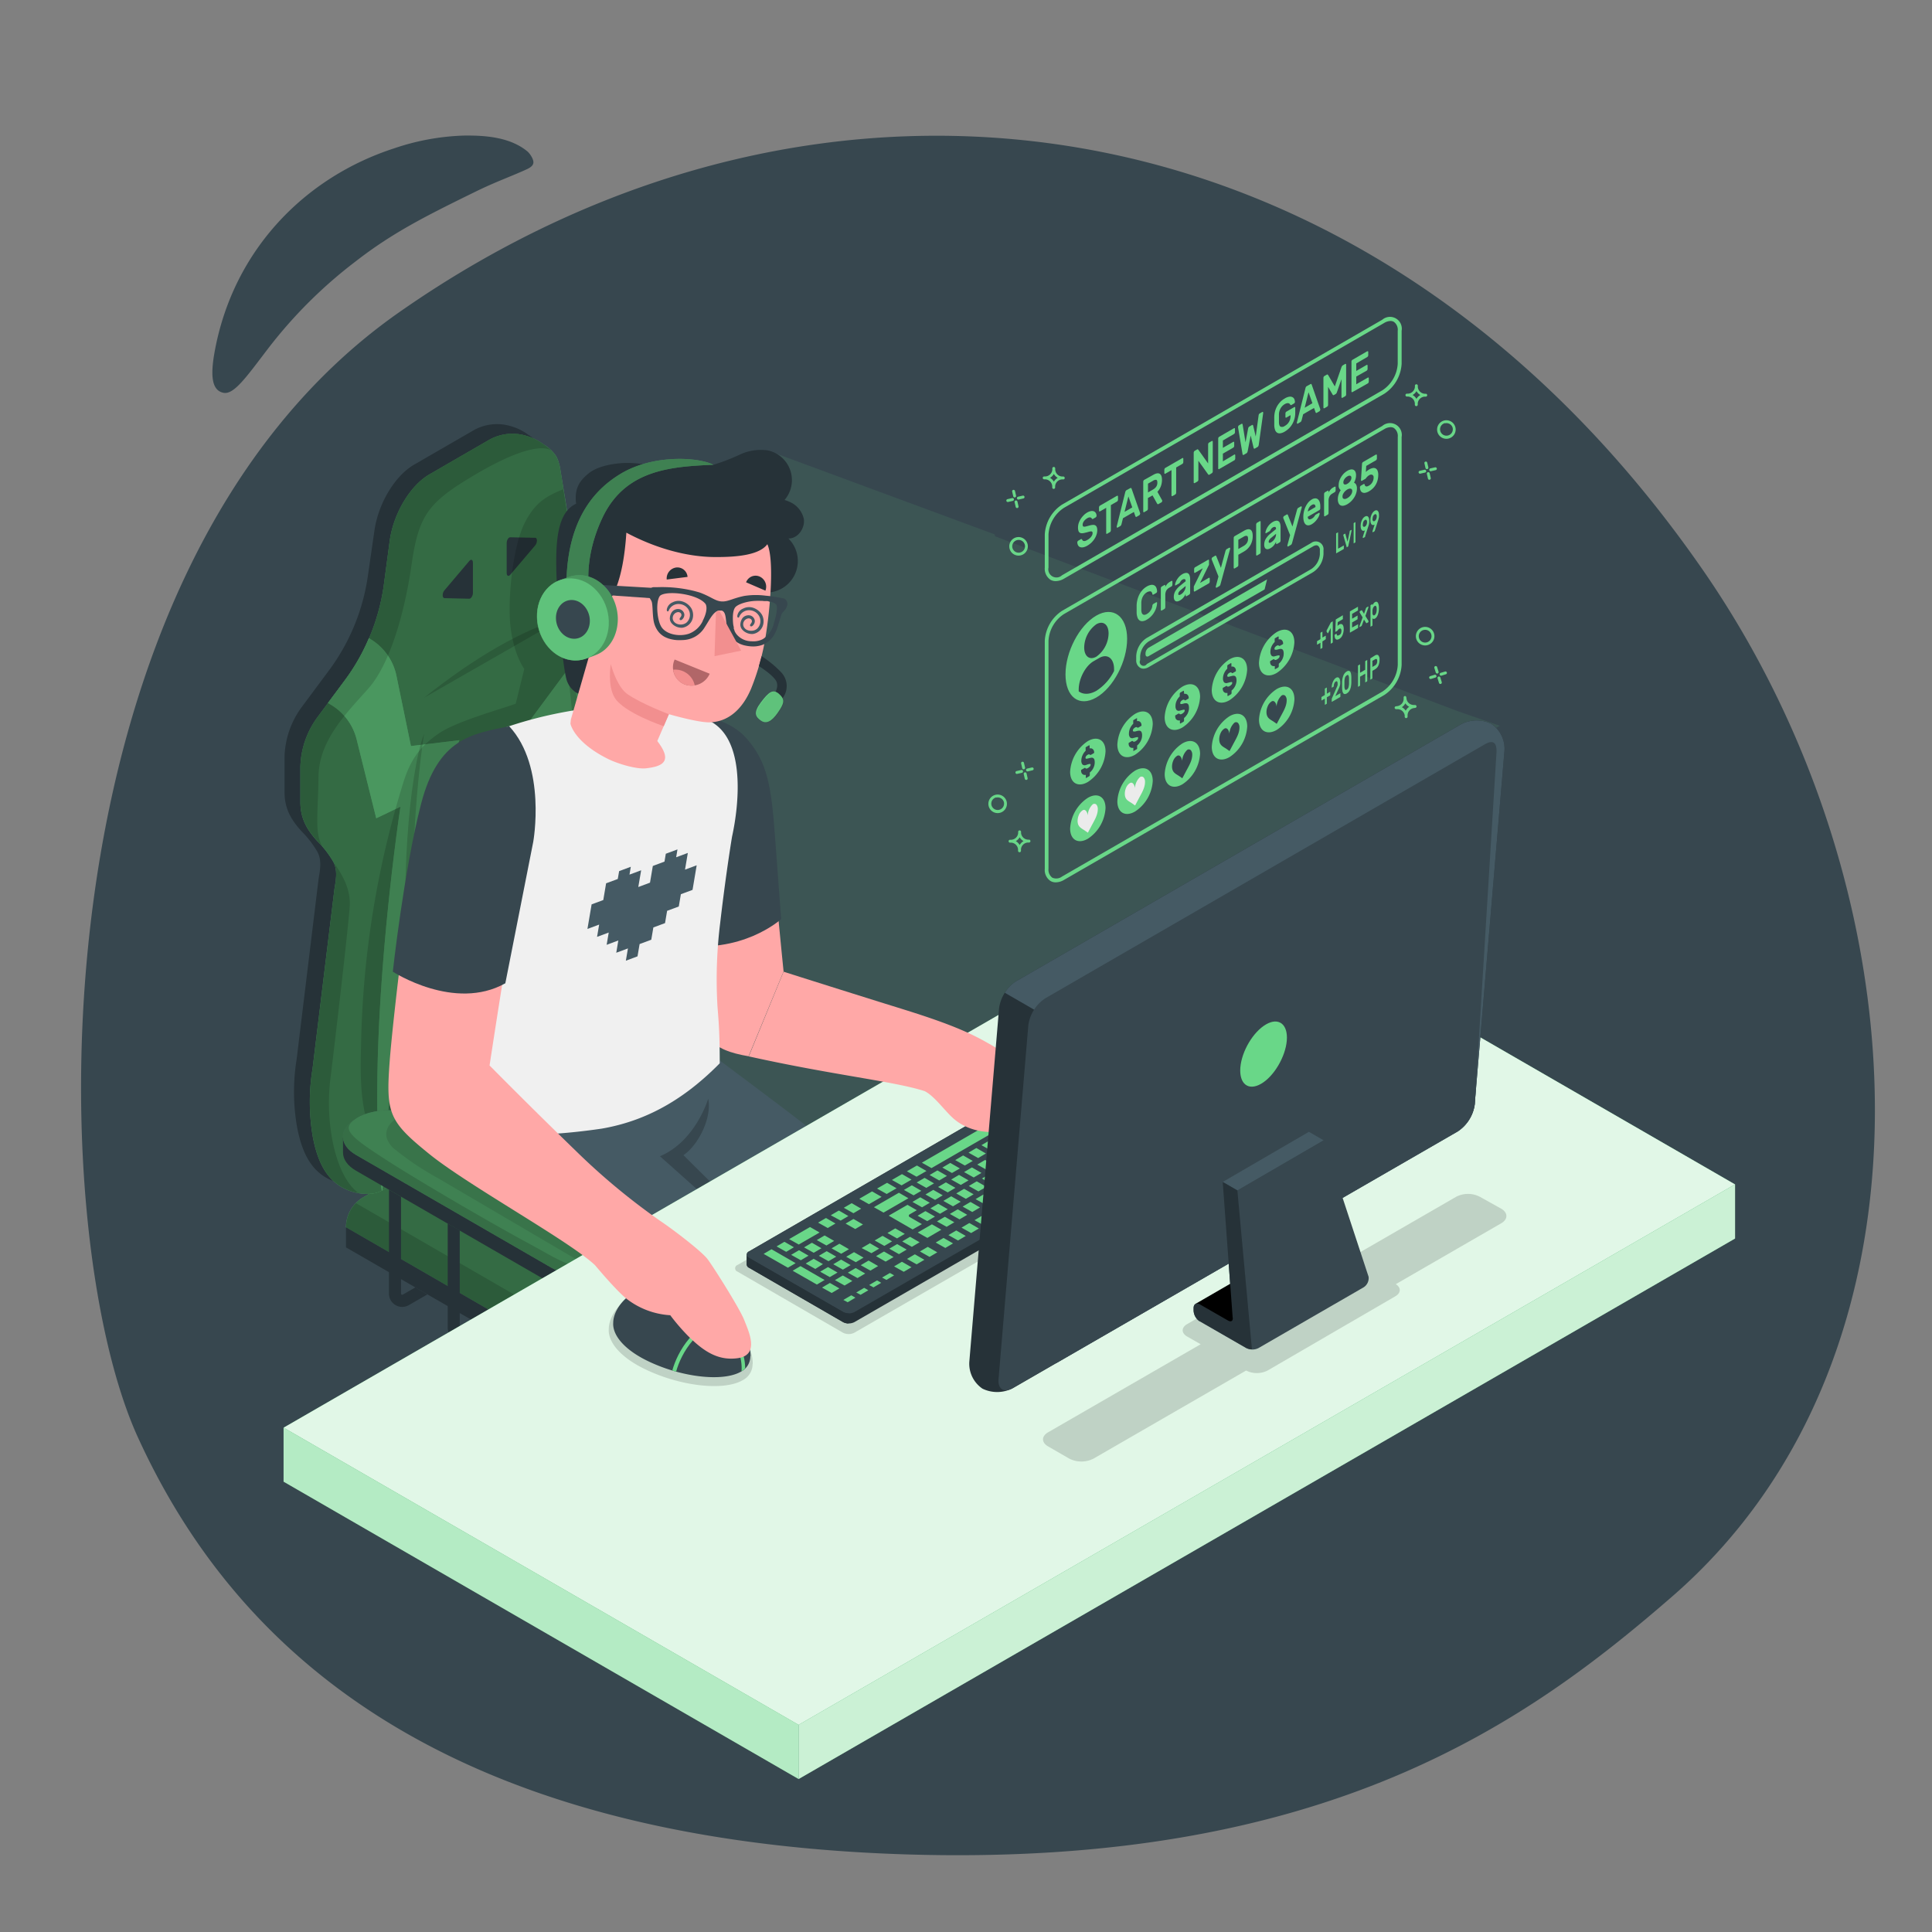 <svg xmlns="http://www.w3.org/2000/svg" viewBox="0 0 500 500"><rect x="0" y="0" width="500" height="500" fill="#808080" stroke="none"/><g id="freepik--Background--inject-9"><path id="freepik--background--inject-9" d="M57.81,101.65c2.72.6,6.07-4.25,11.44-11.27A120.25,120.25,0,0,1,92,67.68c9.53-7.4,17.91-11.64,31.09-18.09,5.27-2.58,8.93-3.82,13.12-5.73.72-.33,1.67-.81,1.82-1.66s-.76-2.32-1.52-3c-4.55-3.77-11.11-4.19-16.53-4.11a61.62,61.62,0,0,0-18,3.31C79,45.86,60.63,64.48,55.67,90.38,54.43,96.8,54.63,101,57.81,101.65ZM440.6,147.37C353.4,21.62,212,4.64,103.18,80.9,8.14,147.51,10.84,317.6,35.7,372c23.72,51.88,75,104,198.63,107.91,109.23,3.43,161.35-34.57,198.34-66.66C505,350.54,497.84,229.9,440.6,147.37Z" style="fill:#37474f"></path></g><g id="freepik--Light--inject-9"><polygon points="377.49 184.13 377.49 184.13 257.48 138.78 257.48 138.32 200.87 117.39 146.09 234.23 201.77 295.37 258.04 262.87 388.16 187.83 377.49 184.13" style="fill:#69D788;opacity:0.1"></polygon></g><g id="freepik--Character--inject-9"><g id="freepik--character--inject-9"><g id="freepik--character--inject-9"><path d="M89.54,317.64h0A9,9,0,0,1,94,309.86l62.8-36.25a8.93,8.93,0,0,1,9,0l62.8,36.26a9,9,0,0,1,4.49,7.77h0l-71.77,41.44Z" style="fill:#69D788"></path><path d="M89.54,317.64h0A9,9,0,0,1,94,309.86l62.8-36.25a8.93,8.93,0,0,1,9,0l62.8,36.26a9,9,0,0,1,4.49,7.77h0l-71.77,41.44Z" style="opacity:0.5"></path><path d="M89.54,317.63v5.19l67.34,38.88a8.92,8.92,0,0,0,8.87,0l67.34-38.88v-5.19l-67.34,38.88a8.8,8.8,0,0,1-8.87,0Z" style="fill:#263238"></path><path d="M233.08,317.63l-67.33,38.88a8.81,8.81,0,0,1-8.86,0h0l-3.58-2.07-63.75-36.8h0a8.93,8.93,0,0,1,2.55-6.27L158,349.43a6.55,6.55,0,0,0,6.55,0l65.94-38.07A9,9,0,0,1,233.08,317.63Z" style="opacity:0.15"></path><path d="M164,149.47c0-.08,0-.15,0-.22,0-.35-.08-.69-.13-1,0-.06,0-.12,0-.18-.06-.31-.13-.61-.21-.89a.29.29,0,0,0,0-.09c-.09-.3-.19-.58-.3-.86,0-.05-.05-.11-.08-.17-1.36-3.09-4.31-4.89-7.43-5.89a41.34,41.34,0,0,0-4.8-1.14c-.81-.16-1.62-.31-2.43-.48-.44-.09-1.83-.18-2.1-.48s-.46-.55-.68-.85l-.08-.11c-.19-.26-.38-.53-.55-.81l-.12-.2c-.16-.26-.31-.53-.45-.8-.05-.09-.1-.18-.14-.27-.13-.26-.26-.53-.38-.8l-.14-.33c-.11-.27-.21-.54-.31-.81s-.1-.26-.14-.39-.18-.56-.27-.84l-.12-.42c-.08-.3-.16-.61-.23-.93l-.09-.38c-.1-.45-.18-.91-.26-1.38l-1.54-9.83c-.06-.37-.13-.72-.22-1.06,0-.13-.07-.24-.1-.36s-.11-.42-.18-.61-.11-.29-.16-.43-.12-.31-.19-.45-.15-.3-.22-.44a9.81,9.81,0,0,0-3.16-3,13.84,13.84,0,0,0-4.49-2.25,12.34,12.34,0,0,0-9.56.94l-15.58,9c-5,2.9-9.34,10.15-10.29,17.28L95.2,149.09a53.74,53.74,0,0,1-9.86,24.14L78.08,183a22.65,22.65,0,0,0-4.44,12.83V205c0,4.17,1.61,7.07,4.38,10.11a25.82,25.82,0,0,1,4.17,5.43c1.13,2.23.64,4.55.25,7l-5.67,46.61A52.39,52.39,0,0,0,76.94,292c1,4.95,2.79,10.06,7.38,12.73a12.64,12.64,0,0,0,1.93.92c2.51.94,6,1.35,8.39.07,1.18-.63,2.33-1.35,3.49-2l8.81-5.08,21.16-12.22,18.62-10.75,7.39-4.27c.3-.64.6-1.28.88-1.92a82.36,82.36,0,0,0,3.59-9.78,76,76,0,0,0,1.88-7.83c.23-1.29.43-2.58.59-3.85a59.94,59.94,0,0,0,.48-7.46,48,48,0,0,0-.37-6.08c-.08-.66-.18-1.3-.29-1.94l-2.83-20-2.83-20a25.72,25.72,0,0,1,.66-12.48,24.12,24.12,0,0,1,3.69-7.36,22,22,0,0,0,1.85-3A23.38,23.38,0,0,0,163.7,163a18.39,18.39,0,0,0,.3-3.26v-9.18C164,150.21,164,149.83,164,149.47Z" style="fill:#263238"></path><path d="M168.05,152c0-.08,0-.15,0-.22,0-.35-.08-.69-.14-1l0-.18c-.06-.31-.13-.61-.21-.89l0-.09a7.24,7.24,0,0,0-.3-.86c0-.06-.05-.11-.07-.17-1.36-3.09-4.32-4.89-7.43-5.89a41.84,41.84,0,0,0-4.8-1.14c-.81-.16-1.63-.31-2.43-.48-.44-.09-1.84-.18-2.1-.48s-.47-.56-.69-.85a.44.44,0,0,0-.08-.11q-.28-.39-.54-.81l-.13-.2-.45-.8c0-.09-.09-.18-.14-.27-.13-.26-.25-.53-.37-.8l-.15-.33c-.11-.27-.21-.54-.31-.82,0-.12-.09-.25-.14-.38-.09-.28-.18-.56-.26-.84s-.09-.28-.12-.42c-.09-.3-.16-.61-.23-.93,0-.13-.07-.25-.1-.39-.09-.44-.18-.9-.25-1.37L145,121.41c-.06-.37-.13-.72-.21-1.06,0-.13-.07-.24-.11-.37s-.11-.41-.17-.6-.11-.29-.17-.43l-.18-.46c-.07-.15-.15-.29-.23-.43a9.81,9.81,0,0,0-3.16-3,13.74,13.74,0,0,0-4.49-2.25,12.3,12.3,0,0,0-9.56.94l-15.57,9c-5,2.89-9.35,10.15-10.3,17.28l-1.55,11.61a53.73,53.73,0,0,1-9.85,24.14l-7.26,9.78a22.66,22.66,0,0,0-4.45,12.83v9.18c0,4.17,1.62,7.07,4.38,10.11a25.86,25.86,0,0,1,4.18,5.43c1.12,2.23.64,4.55.25,7l-5.68,46.61A52.84,52.84,0,0,0,81,294.46c1,5,2.8,10.07,7.38,12.74a13.77,13.77,0,0,0,1.94.92c2.51.94,6,1.35,8.39.06,1.18-.62,2.32-1.34,3.48-2l8.81-5.08,21.17-12.22,18.62-10.75,7.39-4.27c.3-.64.59-1.28.88-1.93a82.22,82.22,0,0,0,3.59-9.77,75.89,75.89,0,0,0,1.87-7.83c.24-1.29.44-2.58.6-3.85a59.94,59.94,0,0,0,.48-7.46,50.06,50.06,0,0,0-.37-6.09c-.08-.65-.18-1.29-.29-1.93l-2.83-20-2.83-20a25.83,25.83,0,0,1,.65-12.48,24.23,24.23,0,0,1,3.69-7.36,23.16,23.16,0,0,0,1.86-3,23.46,23.46,0,0,0,2.28-6.59,18.42,18.42,0,0,0,.31-3.26v-9.18C168.1,152.7,168.08,152.33,168.05,152Z" style="fill:#69D788"></path><path d="M168.05,152c0-.08,0-.15,0-.22,0-.35-.08-.69-.14-1l0-.18c-.06-.31-.13-.61-.21-.89l0-.09a7.24,7.24,0,0,0-.3-.86c0-.06-.05-.11-.07-.17-1.36-3.09-4.32-4.89-7.43-5.89a41.84,41.84,0,0,0-4.8-1.14c-.81-.16-1.63-.31-2.43-.48-.44-.09-1.84-.18-2.1-.48s-.47-.56-.69-.85a.44.44,0,0,0-.08-.11q-.28-.39-.54-.81l-.13-.2-.45-.8c0-.09-.09-.18-.14-.27-.13-.26-.25-.53-.37-.8l-.15-.33c-.11-.27-.21-.54-.31-.82,0-.12-.09-.25-.14-.38-.09-.28-.18-.56-.26-.84s-.09-.28-.12-.42c-.09-.3-.16-.61-.23-.93,0-.13-.07-.25-.1-.39-.09-.44-.18-.9-.25-1.37L145,121.41c-.06-.37-.13-.72-.21-1.06,0-.13-.07-.24-.11-.37s-.11-.41-.17-.6-.11-.29-.17-.43l-.18-.46c-.07-.15-.15-.29-.23-.43a9.81,9.81,0,0,0-3.16-3,13.74,13.74,0,0,0-4.49-2.25,12.3,12.3,0,0,0-9.56.94l-15.57,9c-5,2.89-9.35,10.15-10.3,17.28l-1.55,11.61a53.73,53.73,0,0,1-9.85,24.14l-7.26,9.78a22.66,22.66,0,0,0-4.45,12.83v9.18c0,4.17,1.62,7.07,4.38,10.11a25.86,25.86,0,0,1,4.18,5.43c1.12,2.23.64,4.55.25,7l-5.68,46.61A52.84,52.84,0,0,0,81,294.46c1,5,2.8,10.07,7.38,12.74a13.77,13.77,0,0,0,1.94.92c2.51.94,6,1.35,8.39.06,1.18-.62,2.32-1.34,3.48-2l8.81-5.08,21.17-12.22,18.62-10.75,7.39-4.27c.3-.64.59-1.28.88-1.93a82.22,82.22,0,0,0,3.59-9.77,75.89,75.89,0,0,0,1.87-7.83c.24-1.29.44-2.58.6-3.85a59.94,59.94,0,0,0,.48-7.46,50.06,50.06,0,0,0-.37-6.09c-.08-.65-.18-1.29-.29-1.93l-2.83-20-2.83-20a25.83,25.83,0,0,1,.65-12.48,24.23,24.23,0,0,1,3.69-7.36,23.16,23.16,0,0,0,1.86-3,23.46,23.46,0,0,0,2.28-6.59,18.42,18.42,0,0,0,.31-3.26v-9.18C168.1,152.7,168.08,152.33,168.05,152Z" style="opacity:0.5"></path><path d="M109.78,180.55q19.78-15.78,36.46-20.88Z" style="opacity:0.15"></path><path d="M106.35,193.08,102.6,174.9a14.49,14.49,0,0,0-6.43-9.32l-.69-.44a52.46,52.46,0,0,1-6,10.59l-4.61,6.2.72.43a14.53,14.53,0,0,1,6.71,9l5.07,20.41,6.27-3S94.44,269,98.8,308.15h0L99,308c.52-9.71,4.62-76.35,19.9-116.44Z" style="fill:#69D788"></path><path d="M106.35,193.08,102.6,174.9a14.49,14.49,0,0,0-6.43-9.32l-.69-.44a52.46,52.46,0,0,1-6,10.59l-4.61,6.2.72.43a14.53,14.53,0,0,1,6.71,9l5.07,20.41,6.27-3S94.44,269,98.8,308.15h0L99,308c.52-9.71,4.62-76.35,19.9-116.44Z" style="opacity:0.3"></path><path d="M158.56,142.82l-1-.77c-.91-.21-2.58-.6-3.95-.85a14.32,14.32,0,0,1-3.11-.64l-3.05,32-11.11,15c15.28,22.46,16.26,80.12,16.79,89.22l.18-.1c4.37-44.23-6.6-91.59-6.6-91.59l8.07-6.49,5.85-30.27A5.64,5.64,0,0,0,158.56,142.82Z" style="fill:#69D788"></path><path d="M158.56,142.82l-1-.77c-.91-.21-2.58-.6-3.95-.85a14.32,14.32,0,0,1-3.11-.64l-3.05,32-11.11,15c15.28,22.46,16.26,80.12,16.79,89.22l.18-.1c4.37-44.23-6.6-91.59-6.6-91.59l8.07-6.49,5.85-30.27A5.64,5.64,0,0,0,158.56,142.82Z" style="opacity:0.3"></path><path d="M132,139.05l6.52.13c.58,0,.58,1.27,0,1.95l-6.46,7.61c-.45.53-.93.31-.93-.43l0-7.73C131.1,139.84,131.58,139.05,132,139.05Z" style="fill:#263238"></path><path d="M121.47,145.16,115,152.8c-.58.68-.58,1.94,0,2l6.46.15c.45,0,.93-.77.93-1.51l0-7.79C122.4,144.86,121.92,144.63,121.47,145.16Z" style="fill:#263238"></path><path d="M85.5,279.24c1.41-11.44,4.46-37.62,5-44.53.34-4.55-1.93-8.39-4.12-11.47,1,2.18.56,4.44.18,6.78l-5.68,46.61A52.84,52.84,0,0,0,81,294.46c1,5,2.8,10.07,7.38,12.74a13.77,13.77,0,0,0,1.94.92,15,15,0,0,0,2.5.67C86.76,304.44,84.09,290.67,85.5,279.24ZM140.76,115a13.74,13.74,0,0,0-4.49-2.25,12.3,12.3,0,0,0-9.56.94l-15.57,9c-5,2.89-9.35,10.15-10.3,17.28l-1.55,11.61a53.73,53.73,0,0,1-9.85,24.14l-7.26,9.78a22.66,22.66,0,0,0-4.45,12.83v9.18c0,4.17,1.62,7.07,4.38,10.11l1.32,1.46h0c-2.08-3.46-1.1-8.69-1-18.1s7.33-16.53,12.86-22.74,9.37-19.24,11.23-32.16,4.42-16.1,16.37-23.2c10-5.92,17-8,19.83-6.29A22.26,22.26,0,0,0,140.76,115Z" style="opacity:0.15"></path><path d="M109.74,283.9c-3.11-20.62-4.9-60.66,0-94-4,10.87-6.21,40.41-4,64.6C107.83,278.25,109.74,283.9,109.74,283.9Z" style="opacity:0.15"></path><path d="M146.09,262.91c3.1-24.21,4.9-66.31,0-94,4,6.21,6.21,33.24,4,59.94C148,255.06,146.09,262.91,146.09,262.91Z" style="opacity:0.15"></path><path d="M201,309.31c2.83-4.75,1.45-10.9-1-15.88l-.06-.11L165.8,273.61a8.9,8.9,0,0,0-7.12-.79c.13-.3.28-.6.41-.9a82.22,82.22,0,0,0,3.59-9.77,75.89,75.89,0,0,0,1.87-7.83c.24-1.29.44-2.58.6-3.85a59.94,59.94,0,0,0,.48-7.46,50.06,50.06,0,0,0-.37-6.09c-.08-.65-.18-1.29-.29-1.93l-2.83-20-2.83-20a25.83,25.83,0,0,1,.65-12.48,24.23,24.23,0,0,1,3.69-7.36,23.16,23.16,0,0,0,1.86-3,23.46,23.46,0,0,0,2.28-6.59,18.42,18.42,0,0,0,.31-3.26v-9.18c0-.39,0-.76,0-1.12,0-.08,0-.15,0-.22,0-.35-.08-.69-.14-1l0-.18c-.06-.31-.13-.61-.21-.89l0-.09a7.24,7.24,0,0,0-.3-.86c0-.06-.05-.11-.07-.17A10.8,10.8,0,0,0,161,143.1a13.85,13.85,0,0,0-5.31-2.94,41.34,41.34,0,0,0-4.8-1.14l-1.82-.36-.05-.07-.45-.8c0-.09-.09-.18-.14-.27-.13-.26-.25-.53-.37-.8l-.15-.33c-.11-.27-.21-.54-.31-.82,0-.12-.09-.25-.14-.38-.09-.28-.18-.56-.26-.84s-.09-.28-.12-.42c-.09-.3-.16-.61-.23-.93,0-.13-.07-.25-.1-.39-.09-.44-.18-.9-.25-1.37l-.73-4.62c-4.64,1.88-7.28,3.56-9.85,8.46-3.23,6.17-4.56,19.9-3.83,26.83.78,7.47,3.59,11.21,3.59,11.21l-2.21,9c-2.91,1.12-15.07,4.44-19.76,7.6-5,3.37-7.46,6.88-9.32,12.76a243.55,243.55,0,0,0-10.94,67.7c-.21,8.24-.61,20.91,5.42,27.33,12.25,13.05,30.44,19.8,46.26,27.32,6,2.84,12.32,5.75,18.9,5.07,8.72-.91,15.45-7.81,23.28-11.75C192.27,315.71,198.14,314,201,309.31Z" style="opacity:0.15"></path><path d="M234.82,322.36l-22.58,13-2.62,1.51-14.83,8.56-8.12,4.7-22-32.87,4.5-17.73h0l0-.12,8.12-32c9.1,7.8,41.18,29.75,53.84,43.41C233.75,313.66,235,317,234.82,322.36Z" style="fill:#455a64"></path><path d="M212.24,335.4l-2.62,1.51-14.83,8.56c-12.24-20.74-24.67-44.07-25.65-45.9h0l-.06-.11h.1l1.59-.22c9.25-3.84,12.52-14.9,12.52-14.9,1,5.08-2.66,12.1-6.41,14.61,2.92,2.95,18.27,18.13,29.81,28.79A19.51,19.51,0,0,1,212.24,335.4Z" style="fill:#37474f"></path><path d="M186.67,350.17l-6.37,3.67a6.46,6.46,0,0,0-2.53-3.42c-4-2.32-24.31-12.61-40.81-22.37-17.13-10.13-21.42-17.27-24.26-24.24-2.51-6.13-1.65-13.58-1.74-26.7l66.34-9.66c6.14,17.23-6.53,31.77-6.53,31.77S198,323.32,204,329.54a29.64,29.64,0,0,1,5.58,7.37l-14.83,8.56Z" style="fill:#455a64"></path><path d="M110.6,335l-4.8,2.77a3.42,3.42,0,0,1-5.13-3V307.9l3.11,1.79v25.1a.31.31,0,0,0,.46.26l3.25-1.88Z" style="fill:#263238"></path><path d="M125.83,343.77,121,346.51a3.42,3.42,0,0,1-5.13-3V316.66l3.11,1.73v25.16a.28.28,0,0,0,.16.26.24.24,0,0,0,.3,0l3.24-1.87Z" style="fill:#263238"></path><path d="M159.16,318.58l-50.52-29.31c-4.46-2.58-11.71-2.58-16.18,0l-.35.25c-2.23,1.29-3.34,3-3.34,4.65,0,.7,0,3.42,0,4.11,0,1.69,1.1,3.38,3.34,4.68l50.6,29.21c4.46,2.58,11.71,2.58,16.18,0l.27-.15c2.24-1.29,3.35-3,3.35-4.68,0-.69,0-3.39,0-4.07C162.51,321.57,161.4,319.87,159.16,318.58Z" style="fill:#263238"></path><path d="M92.11,298.87l50.6,29.21c4.46,2.58,11.71,2.58,16.18,0l.27-.15c4.47-2.58,4.47-6.77,0-9.35l-50.52-29.31c-4.46-2.58-11.71-2.58-16.18,0l-.35.25C87.64,292.1,87.64,296.28,92.11,298.87Z" style="fill:#69D788"></path><path d="M92.11,298.87l50.6,29.21c4.46,2.58,11.71,2.58,16.18,0l.27-.15c4.47-2.58,4.47-6.77,0-9.35l-50.52-29.31c-4.46-2.58-11.71-2.58-16.18,0l-.35.25C87.64,292.1,87.64,296.28,92.11,298.87Z" style="opacity:0.4"></path><path d="M159.17,318.58l-50.53-29.31a13,13,0,0,0-2.84-1.2c-3.34.93-6.49,3.21-5.71,6.44a6.2,6.2,0,0,0,2.26,3.06,75.09,75.09,0,0,0,11,7.34l36.33,21.32c1.89,1.11,3.83,2.24,5.82,3.21a13.72,13.72,0,0,0,3.43-1.36l.27-.15C163.63,325.35,163.63,321.16,159.17,318.58Z" style="opacity:0.1"></path><path d="M92.11,289.52c-4.47,2.58-4.47,6.76,0,9.35l50.6,29.21c4.46,2.58,11.71,2.58,16.18,0l.27-.15a8.4,8.4,0,0,0,2.13-1.71l0-.15s-3.79,3.2-11.84,1.68c-3.77-.72-6.74-2.77-12.73-6-13-7.05-30.3-17.4-36.07-21.11C90.67,294.19,88,292.19,92.11,289.52Z" style="opacity:0.15"></path><path d="M193.74,273.36c-9.67-1.65-12.8-4.73-15.3-18-2.67-14.19-4.26-34.06-4.9-46.95-1-21.2,6.07-23.11,6.07-23.11,11.31,1.7,18,7.13,19.11,21.82,1,14,4.07,44.3,4.07,44.3" style="fill:#ffa8a7"></path><path d="M179.61,185.35s8.48-.18,13.72,5.89,6.28,12,7.26,25.49,1.58,21.13,1.58,21.13-10.28,9.4-26.89,6.51c-.33-.58-3.84-18.44-3.49-33.48S172.75,187.79,179.61,185.35Z" style="fill:#37474f"></path><path d="M189.46,216.49c-.64,3.8-2,13-3.08,22.41a118.8,118.8,0,0,0-.76,20.41c.13,3,.65,5.87.65,15.87-8,8.1-17.61,14.69-30.56,16.91-18.36,2.7-38.33,2.7-45.84-5.75-.81-57.37,3.58-92.28,21.9-98.4,14.59-4.87,27.44-5.37,29.11-5.2,14.36,1.49,20.16,2.91,20.16,2.91C193.74,188.51,191.21,208.58,189.46,216.49Z" style="fill:#f0f0f0"></path><polygon id="freepik--Heart--inject-9" points="160.23 225.45 163.25 224.32 162.91 226.35 165.93 225.23 165.19 229.56 168.22 228.43 168.95 224.11 171.97 222.98 172.31 220.95 175.33 219.83 174.99 221.86 178.01 220.74 177.28 225.06 180.3 223.94 179.23 230.3 176.21 231.42 175.67 234.6 172.65 235.72 172.11 238.9 169.09 240.02 168.55 243.2 165.53 244.32 164.99 247.5 161.97 248.63 162.51 245.45 159.49 246.57 160.02 243.39 157 244.52 157.54 241.34 154.52 242.46 155.06 239.28 152.03 240.41 153.11 234.05 156.13 232.93 156.86 228.6 159.88 227.48 160.23 225.45" style="fill:#455a64"></polygon><path d="M204.29,129.86a7.23,7.23,0,0,0-1.25-.46,7.87,7.87,0,0,0-4.35-12.84,12.78,12.78,0,0,0-7.37,1.16,55.41,55.41,0,0,1-6.66,2.56,27,27,0,0,0-11.34.72c-2-.19-3.94-.31-5.91-.68a25.25,25.25,0,0,0-6.31-.48c-2.88.19-6.63.89-8.85,2.74s-3.66,3.8-3.15,7.78c-2.89,1.33-4.06,4.43-4.63,7.56-.74,4.11-.55,10.24-.28,14.36.11,1.63,1,17.76,2.38,23.43a6,6,0,0,0,3.11,3.85l4.69-13,.54-7.53a41.39,41.39,0,0,0,3.66-4.7,26.38,26.38,0,0,0,1.47-2.42,20,20,0,0,0,1-2,20.45,20.45,0,0,0,.46,2.06,19,19,0,0,0,.91,2.6,20.15,20.15,0,0,0,14.84,11.89c.42.08.86.15,1.3.2A19,19,0,0,0,194,161.72a13.53,13.53,0,0,0,3.11-4,25.48,25.48,0,0,0,1.33-4.36,8.17,8.17,0,0,0,5.59-14c2.45.06,4.35-2.65,4-5.06A6.28,6.28,0,0,0,204.29,129.86Zm-41.67,8.2,0,.08c-.09.2-.17.4-.26.61a5.78,5.78,0,0,0-.2-.85Z" style="fill:#263238"></path><path d="M198.08,165.09a62.9,62.9,0,0,1-3.64,13c-2.13,5.16-5.7,8.68-10.71,8.85-3,.11-10.62-2.11-10.62-2.11l-3,6.94c3.82,5,1.86,6.52-2.85,7.06-2.55.32-7.45-1.2-9.89-2.41-8.88-4.41-9.74-9.13-9.74-9.13l.1-1.05,5.2-18.1s-.76,2-4.48,1.32a6.82,6.82,0,0,1-2.31-.94c-3.49-2.17-7.36-10-4.21-14.94a5.27,5.27,0,0,1,3.73-2.72,5.79,5.79,0,0,1,5.31,2.4,17.3,17.3,0,0,1,1.5,2.61,4.54,4.54,0,0,0,1.58,2.1,1.2,1.2,0,0,0,1.26-.13,9.59,9.59,0,0,0,3.11-3.56,18.51,18.51,0,0,0,1.13-2.42c1.14-3,2.12-7.39,2.55-14l.46.24c8.18,4.26,16,6,22.24,6.06s11.79-.6,13.79-3.32C200.36,144.72,199.42,157.09,198.08,165.09Z" style="fill:#ffa8a7"></path><path d="M196.15,159a2.69,2.69,0,0,1-.27,3.76,2.28,2.28,0,0,1-1.45.48,2.46,2.46,0,0,1-1.19-.26,1.74,1.74,0,0,1-.81-.88,1.54,1.54,0,0,1,1.32-2.07,1,1,0,0,1,.65.25.75.75,0,0,1,.17.69,2.81,2.81,0,0,1-.38.61c-.13.21-.11.51.21.53a.52.52,0,0,0,.38-.17,1.59,1.59,0,0,0,.56-1.32,1.62,1.62,0,0,0-1.16-1.33,2,2,0,0,0-2,.65,3,3,0,0,0-.58,1.77,2,2,0,0,0,.49,1.23,3.39,3.39,0,0,0,2.73,1.14,3.25,3.25,0,0,0,2.71-2.5,3.6,3.6,0,0,0-.35-2.51,4.25,4.25,0,0,0-2.35-1.81,3.38,3.38,0,0,0-2.51.24,2.42,2.42,0,0,0-1.51,1.91c0,.19.06.44.24.43a.26.26,0,0,0,.23-.13,2.74,2.74,0,0,1,2.94-1.76A2.91,2.91,0,0,1,196.15,159Z" style="fill:#455a64"></path><path d="M177.91,157.38a2.69,2.69,0,0,1-.26,3.76,2.4,2.4,0,0,1-1.46.49,2.52,2.52,0,0,1-1.18-.27,1.76,1.76,0,0,1-.82-.88,1.54,1.54,0,0,1,1.32-2.07,1,1,0,0,1,.65.25.79.79,0,0,1,.18.69,3,3,0,0,1-.39.61c-.12.22-.11.51.21.53a.48.48,0,0,0,.38-.17,1.62,1.62,0,0,0,.57-1.31,1.63,1.63,0,0,0-1.17-1.34,2,2,0,0,0-2,.65,3,3,0,0,0-.59,1.78,2,2,0,0,0,.49,1.22,3.4,3.4,0,0,0,2.73,1.14,3.27,3.27,0,0,0,2.72-2.5,3.55,3.55,0,0,0-.36-2.51,4.16,4.16,0,0,0-2.35-1.8,3.33,3.33,0,0,0-2.51.23,2.46,2.46,0,0,0-1.51,1.91c0,.19.06.44.25.44a.26.26,0,0,0,.22-.13,2.73,2.73,0,0,1,2.94-1.76A2.94,2.94,0,0,1,177.91,157.38Z" style="fill:#455a64"></path><path d="M173.11,184.84s-7.14-2.7-10.74-5.21c-2.41-1.68-3.86-6.17-4.3-7.76,0,0-.94,5.46,1,8.68,2.38,3.93,12.7,7.39,12.7,7.39Z" style="fill:#f28f8f"></path><path d="M177.94,149.3l-5.39.68a2.85,2.85,0,0,1,2.43-3.11A2.65,2.65,0,0,1,177.94,149.3Z" style="fill:#263238"></path><path d="M174.6,170.68l9.07,3.68a5.13,5.13,0,0,1-6.56,2.74A4.78,4.78,0,0,1,174.6,170.68Z" style="fill:#b16668"></path><path d="M179.8,177.37a5.16,5.16,0,0,0-5.57-4.05,4.67,4.67,0,0,0,2.88,3.78A4.9,4.9,0,0,0,179.8,177.37Z" style="fill:#f28f8f"></path><path d="M198.09,152.86l-5-2.16a2.61,2.61,0,0,1,3.5-1.49A2.87,2.87,0,0,1,198.09,152.86Z" style="fill:#263238"></path><path d="M202.88,154.89c-.29-.06-.6-.13-.92-.18-.75-.15-1.55-.28-2.37-.39-.48-.07-1-.12-1.46-.16a19.37,19.37,0,0,0-5.53.07c-3.08.64-4.24,1.54-5.89,1.42s-2.64-1.2-5.58-2.29c-.16-.06-.93-.27-1.41-.4a34.81,34.81,0,0,0-9.61-1c-.35,0-.68,0-1,0a1.07,1.07,0,0,0-.6.25,1.8,1.8,0,0,0-.7,1.27,2.33,2.33,0,0,0,.36,1.33c.14.26.28.47.38.63a2.44,2.44,0,0,1,.22.79c.19,1.33.11,3.85.6,5.29a6.3,6.3,0,0,0,1.06,2,5.34,5.34,0,0,0,.57.6l.35.28a5.09,5.09,0,0,0,1.06.61.67.67,0,0,0,.18.07l.29.12a2.46,2.46,0,0,0,.29.09,6.69,6.69,0,0,0,1,.24l.41.07.53.05a12,12,0,0,0,1.44,0,6.82,6.82,0,0,0,5.84-3.33c1.13-1.71,2.16-4,3.6-4.3h.18a.52.52,0,0,1,.28,0l.18,0a.42.42,0,0,1,.16,0c1,.32,1,1.78,1.2,3.28a7.76,7.76,0,0,0,.34,1.59,7.16,7.16,0,0,0,1,2l.08.11c.09.12.19.23.28.33a1.21,1.21,0,0,0,.16.16l.16.16s.09.1.15.14a1.64,1.64,0,0,1,.16.13l.13.09s0,.06.09.07l.12.08a5.43,5.43,0,0,0,1.43.69l.15.06a10.21,10.21,0,0,0,2,.36,7.19,7.19,0,0,0,3.08-.38,6,6,0,0,0,3.12-2.76c.8-1.33,1.33-3.81,1.8-5.09a1.47,1.47,0,0,1,.42-.65,3.73,3.73,0,0,0,1.1-1.84A1.53,1.53,0,0,0,202.88,154.89Zm-21,5.81A6.49,6.49,0,0,1,178.3,164c-2.57.88-6.18.15-7.27-2-1-1.81-1.38-6.45-.2-7.83,1.72-1.44,9.81-.49,11.78,2.16C183.12,157.28,182.74,159,181.84,160.7Zm18.36.79a6.66,6.66,0,0,1-2.72,3.85,4.27,4.27,0,0,1-.68.32,5.57,5.57,0,0,1-2.33.3,5.05,5.05,0,0,1-3.77-1.67,3.42,3.42,0,0,1-.52-.76,0,0,0,0,1,0,0,.75.75,0,0,1-.06-.13,1.19,1.19,0,0,1-.08-.16s0-.05,0-.08a1.55,1.55,0,0,1-.08-.23,2.6,2.6,0,0,1-.1-.25.5.5,0,0,0,0-.13s0-.06,0-.07a.61.61,0,0,1,0-.11s0-.06,0-.09a5.41,5.41,0,0,1-.18-1c-.13-1.56-.08-3.36.59-4.14s3-1.55,5.23-1.63a13.12,13.12,0,0,1,1.41,0,.5.5,0,0,1,.17,0h.17l.48.05a1,1,0,0,1,.18,0l.22,0a.37.37,0,0,1,.15,0l.24,0c.19,0,.36.09.53.14l.15,0a1,1,0,0,1,.16.06h0l.11,0,.17,0,.19.08.32.16s0,0,.05,0a2.62,2.62,0,0,1,.69.52C201.36,157.48,200.67,160.14,200.2,161.49Z" style="fill:#37474f"></path><path d="M169.34,152.17l-21.69-1.25a6.41,6.41,0,0,1,3,2.64l18.12,1.27Z" style="fill:#37474f"></path><path d="M185.29,158.5l-.37,11.31,6.9-1.43L186.13,158A1.57,1.57,0,0,0,185.29,158.5Z" style="fill:#f28f8f"></path><path d="M160.69,122.58c-6.34,3.79-13.76,11.22-14.1,28.13a8.92,8.92,0,0,0-4.47,8.45c.18,5.3,4.08,9.75,8.71,9.94s8.23-3.95,8-9.24c-.14-4-3.19-8.55-6.5-9.15,0,0-.87-7.32,3.59-16.74,5.9-12.47,17.8-13.21,28.69-13.69C181,118.37,169.28,117.45,160.69,122.58Z" style="fill:#69D788"></path><path d="M160.69,122.58c-6.34,3.79-13.76,11.22-14.1,28.13a8.92,8.92,0,0,0-4.47,8.45c.18,5.3,4.08,9.75,8.71,9.94s8.23-3.95,8-9.24c-.14-4-3.19-8.55-6.5-9.15,0,0-.87-7.32,3.59-16.74,5.9-12.47,17.8-13.21,28.69-13.69C181,118.37,169.28,117.45,160.69,122.58Z" style="opacity:0.4"></path><path d="M159.88,159.86c-.2-5.87-4.52-10.8-9.65-11a8.06,8.06,0,0,0-2.32.25c-.62.16-2.57.88-2.95,1-3.63,1.26-6.15,5.12-6,9.81.2,5.87,4.52,10.8,9.65,11a8,8,0,0,0,2.78-.38c.46-.15,2.27-.79,2.72-1C157.64,168.25,160,164.45,159.88,159.86Z" style="fill:#69D788"></path><path d="M159.88,159.86c-.2-5.87-4.52-10.8-9.65-11a8.06,8.06,0,0,0-2.32.25c-.62.16-2.57.88-2.95,1-3.63,1.26-6.15,5.12-6,9.81.2,5.87,4.52,10.8,9.65,11a8,8,0,0,0,2.78-.38c.46-.15,2.27-.79,2.72-1C157.64,168.25,160,164.45,159.88,159.86Z" style="opacity:0.3"></path><path d="M157.55,160.69c-.2-5.87-4.52-10.81-9.65-11S138.77,154,139,159.91s4.52,10.8,9.65,11S157.76,166.56,157.55,160.69Z" style="fill:#69D788"></path><path d="M157.55,160.69c-.2-5.87-4.52-10.81-9.65-11S138.77,154,139,159.91s4.52,10.8,9.65,11S157.76,166.56,157.55,160.69Z" style="opacity:0.1"></path><path d="M152.65,160.48c-.1-2.77-2.14-5.1-4.56-5.2s-4.3,2.06-4.21,4.83,2.14,5.1,4.56,5.2S152.74,163.25,152.65,160.48Z" style="fill:#37474f"></path><path d="M197.11,169.82a27.86,27.86,0,0,1,5,4.11,5.17,5.17,0,0,1,0,7.25l-2.06-1s1.77-2.26.81-3.95-4.46-3.84-4.46-3.84Z" style="fill:#263238"></path><path d="M201.58,179.55c-1.54-1.31-2.67-.43-4.67,2.24s-1.36,3.7,0,4.68,2.77.28,4.33-1.95C203,182,203.24,181,201.58,179.55Z" style="fill:#69D788"></path><path d="M201.72,179.61c-1.55-1.31-2.67-.42-4.67,2.24s-1.37,3.71,0,4.68,2.77.28,4.33-1.95C203.13,182.07,203.38,181,201.72,179.61Z" style="opacity:0.1"></path></g><g id="freepik--Desk--inject-9"><polygon points="206.68 446.41 73.39 369.49 315.74 229.58 449.03 306.53 206.68 446.41" style="fill:#69D788"></polygon><g style="opacity:0.8"><polygon points="206.68 446.41 73.39 369.49 315.74 229.58 449.03 306.53 206.68 446.41" style="fill:#fff"></polygon></g><polygon points="73.39 369.46 73.39 383.45 206.68 460.41 206.68 446.38 73.39 369.46" style="fill:#69D788"></polygon><g style="opacity:0.5"><polygon points="73.39 369.46 73.39 383.45 206.68 460.41 206.68 446.38 73.39 369.46" style="fill:#fff"></polygon></g><polygon points="206.68 460.41 449.03 320.53 449.03 306.5 206.68 446.38 206.68 460.41" style="fill:#69D788"></polygon><g style="opacity:0.65"><polygon points="206.68 460.41 449.03 320.53 449.03 306.5 206.68 446.38 206.68 460.41" style="fill:#fff"></polygon></g></g><g id="freepik--Mouse--inject-9"><path d="M194.8,353c0-.11,0-.22,0-.33v-.06c-.33-8.79-11.81-17-21.54-18.65-9.88-1.65-15.71,5.43-15.71,10l0,0c-.22,3.3,2.9,7.14,8.89,10.14,9.21,4.61,20.74,6,25.76,3.1a4.69,4.69,0,0,0,2.57-4.18Z" style="opacity:0.15"></path><path d="M194.24,351c0-.11,0-.22,0-.32v-.05c-.31-8.39-11.26-16.23-20.54-17.78s-15,5.17-15,9.49l0,0c-.21,3.14,2.77,6.8,8.48,9.66,8.78,4.4,19.77,5.72,24.56,3a4.48,4.48,0,0,0,2.45-4Z" style="fill:#37474f"></path><path d="M188.41,340.11c-8.81,2.15-13.1,9.74-14.42,14.58.32.1.64.18,1,.27,1.28-4.71,5.51-12.21,14.32-14C189,340.64,188.71,340.37,188.41,340.11Z" style="fill:#69D788"></path><path d="M192.85,354.17a13,13,0,0,0-8.6-12.22l-.34.94a11.83,11.83,0,0,1,8,12A5.32,5.32,0,0,0,192.85,354.17Z" style="fill:#69D788"></path></g><g id="freepik--Arm--inject-9"><path d="M154,327.44c-6.55-6.22-32.81-20.62-42.87-28.76-10.43-8.43-11.29-10.47-10.29-23.89.87-11.73,5.63-51,8.08-63.65,2.59-13.48,7-19.92,21.35-22.68,4.36,4.57,9.51,18.25,4.14,40.42-2.24,10.88-7.71,46.86-7.71,46.86s9.62,9.78,22.61,22.38a171.25,171.25,0,0,0,21.37,17.72c3.9,2.61,10.94,8.06,12.42,10s8.31,12.75,9.48,15.73,4.15,9.13-1.69,9.93c-5.34.74-9.09-2.13-12.71-5.65a53.5,53.5,0,0,1-4.72-5.47A20.4,20.4,0,0,1,162,336C159.17,333.66,154,327.44,154,327.44Z" style="fill:#ffa8a7"></path><path d="M131.77,187.94c-9.56,2-18.38,3-22.81,20.16s-7.3,43.37-7.3,43.37,15.94,10.39,29.12,3L138,217.88S141.54,198.45,131.77,187.94Z" style="fill:#37474f"></path></g><g id="freepik--Keyboard--inject-9"><path id="freepik--Shadow--inject-9" d="M190.88,329.1l27.25,15.79a3.25,3.25,0,0,0,3,0l78.2-45.09a.9.9,0,0,0,0-1.71l-27.25-15.8a3.27,3.27,0,0,0-3,0l-78.2,45.08A.91.91,0,0,0,190.88,329.1Z" style="opacity:0.15"></path><g id="freepik--keyboard--inject-9"><path d="M296.11,295.77a1,1,0,0,0-.6-.84l-24.38-14.07a3.16,3.16,0,0,0-2.9,0l-74.38,43a1,1,0,0,0-.6.84v2.55a1,1,0,0,0,.6.84l24.36,14.07a3.21,3.21,0,0,0,2.91,0l74.39-42.94a1,1,0,0,0,.6-.84Z" style="fill:#263238"></path><path d="M218.21,339.55l-24.36-14a.89.89,0,0,1,0-1.68l74.38-43a3.16,3.16,0,0,1,2.9,0l24.38,14.07a.89.89,0,0,1,0,1.68l-74.39,42.94A3.24,3.24,0,0,1,218.21,339.55Z" style="fill:#37474f"></path><path d="M219.57,339.9v2.61a3,3,0,0,1-1.36-.33l-24.35-14.07a1,1,0,0,1-.61-.84V324.7a1,1,0,0,0,.61.84l24.35,14A3,3,0,0,0,219.57,339.9Z" style="fill:#263238"></path><path d="M269.5,283.08h.05l2.42,1.39-3.28,1.89L266.2,285l3.27-1.89Zm3.78,2.18h.05l2.41,1.39-2.57,1.48-2.49-1.4,2.57-1.48Zm-8.35.46H265l2.41,1.39-2.57,1.48-2.49-1.4,2.57-1.48Zm12.12,1.72h.06l2.41,1.39-4.15,2.4-2.5-1.4,4.15-2.4Zm-7.64.05h0l2.41,1.39-2,1.18-2.49-1.4,2-1.18Zm-8.35.46h.05l2.41,1.39L261,290.84l-2.5-1.4L261,288Zm5,1.47h.05l2.41,1.39-2,1.18L264,290.6l2-1.18Zm14.76.2h.05L283.3,291,280,292.91l-2.49-1.4,3.27-1.89Zm-23.64.57h.05l2.42,1.39-18.58,10.72-2.49-1.4,18.57-10.72Zm14.41.4h.06l2.41,1.39-2,1.18-2.5-1.4,2-1.18Zm-8.87.76h0l2.41,1.39-2,1.18-2.49-1.4,2-1.18Zm21.88.45h.05l2.41,1.39-2,1.18-2.49-1.4,2-1.18Zm-8.35.46h.05l2.41,1.39-2,1.18-2.49-1.4,2-1.18Zm-8,.26h.06l2.41,1.39-2,1.18-2.5-1.41,2-1.17Zm-8.88.76h.06l2.41,1.39-2,1.18-2.5-1.4,2-1.18Zm21.88.45h.06l2.41,1.39-2,1.18-2.49-1.4,2-1.18Zm-8.34.46H273l2.41,1.39-2,1.18-2.49-1.4,2-1.18Zm-8,.25H265l2.42,1.4L265.34,297l-2.49-1.41,2-1.17Zm24.27,0h.05l2.42,1.39-2.57,1.48-2.5-1.4,2.57-1.48Zm-33.15.76h.06l2.41,1.39-2,1.18-2.5-1.4,2-1.18Zm21.88.45H278l2.41,1.39-2,1.18-2.5-1.4,2-1.18Zm-8.35.46h.06l2.41,1.39-2,1.18-2.5-1.4,2-1.18Zm-8,.25h.05l2.41,1.4L262,299l-2.49-1.4,2-1.17Zm-8.88.77h.06l2.41,1.39-2,1.18-2.5-1.4,2-1.18Zm31.17.38h.05l2.41,1.39-2,1.18-2.49-1.4,2-1.18Zm-9.29.07h.06l2.41,1.39-2,1.18-2.5-1.4,2-1.18Zm-8.35.46h.06l2.41,1.39-2,1.18-2.5-1.4,2-1.18Zm-8,.25h.05l2.41,1.4-2,1.17-2.49-1.4,2-1.17Zm-8.88.77h0l2.42,1.39-2.05,1.18-2.49-1.4,2-1.18Zm31.16.38h.06l2.41,1.39L281,302l-2.49-1.4,2-1.18Zm-9.28.06h.05l2.42,1.4-2,1.18-2.49-1.41,2-1.17Zm-8.35.47H263l2.41,1.4-2,1.18-2.5-1.41,2-1.17Zm-8,.25H255l2.41,1.39-2,1.18-2.5-1.4,2-1.18ZM246,301h0l2.42,1.39-2.05,1.18-2.49-1.4,2-1.18Zm31.16.38h.06l2.41,1.39-2,1.18-2.5-1.4,2-1.18Zm-9.28.07H268l2.42,1.4L268.32,304l-2.49-1.41,2-1.17Zm-30.58.21h.05l2.42,1.39-2.57,1.48-2.5-1.4,2.57-1.48Zm22.23.24h.05l2.42,1.4-2,1.18-2.5-1.41,2-1.17Zm-8,.26h.06l2.41,1.39-2,1.18-2.5-1.4,2-1.18Zm-8.87.77h0l2.41,1.39-2,1.18-2.49-1.41,2-1.17Zm31.16.38h.06l2.41,1.39-2,1.18-2.5-1.41,2-1.17Zm-9.28.06h.05l2.41,1.4L265,306l-2.49-1.4,2-1.17Zm-8.35.46h.05l2.42,1.4-2.05,1.17-2.49-1.4,2-1.17Zm-22.76.06h.06l2.41,1.39-2.57,1.49-2.5-1.4,2.57-1.49Zm14.76.2h.06l2.41,1.39-2,1.18-2.5-1.4,2-1.18Zm-8.87.76h0l2.41,1.4-2,1.17-2.49-1.4,2-1.17Zm21.88.45h0l2.41,1.4-2,1.17-2.49-1.4,2-1.17Zm-8.35.46h0l2.42,1.39-2.05,1.18-2.49-1.4,2-1.18Zm-8,.26h0l2.42,1.39-2,1.18-2.5-1.4,2-1.18Zm24.18.05h.05l2.41,1.4-2,1.18L267,307.25l2-1.17Zm-39.47.06h.06l2.41,1.39L229.48,309l-2.5-1.4,2.57-1.48Zm6.42.65h.05l2.41,1.4-2,1.17-2.5-1.4,2-1.17Zm21.88.45h.05l2.41,1.39-2,1.18-2.49-1.4,2-1.18Zm-8.35.46h.05l2.41,1.39-2,1.18-2.49-1.4,2-1.18Zm-8,.26h.05l2.42,1.39L242,310.53l-2.49-1.4,2-1.18Zm24.18.05h.05l2.41,1.4-2,1.17-2.49-1.4,2-1.17Zm-40,.36h.06l2.41,1.39-3.27,1.89-2.5-1.4,3.27-1.89Zm6.94.35h.06l2.41,1.39-6.44,3.72-2.49-1.4,6.43-3.72Zm21.89.45h.05l2.41,1.39-2,1.18-2.5-1.4,2-1.18Zm-8.36.46h.06l2.41,1.39-2,1.18-2.49-1.4,2-1.18Zm-8,.26h.05l2.42,1.39-2,1.18-2.49-1.4,2-1.18Zm24.17.05h.06l2.41,1.39-2,1.18-2.49-1.4,2-1.18Zm-11.17,1.16h.06l2.41,1.39-2,1.18-2.5-1.4,2-1.18Zm-30.75.31h.05l2.41,1.4-2,1.18-2.49-1.41,2-1.17Zm22.4.15h.06l2.41,1.39-2,1.18-2.49-1.4,2-1.18Zm-8,.26h.05l2.41,1.39-1.86,1.08a.39.39,0,0,0-.21.34.41.41,0,0,0,.22.35l3.17,1.83-2.4,1.38L230,314.61l4.86-2.8Zm24.17.05h.06l2.41,1.39-2,1.18L257,313l2-1.18ZM247.85,313h.06l2.41,1.39-2,1.18-2.5-1.4,2-1.18Zm-30.76.31h.06l2.41,1.4-2,1.18L215,314.51l2-1.17Zm22.41.15h.06l2.41,1.39-2,1.18-2.5-1.4,2-1.18Zm14.73,1.15h.05L256.7,316l-2,1.18-2.49-1.4,2-1.18Zm-9.72.32h.06l2.41,1.39-2,1.18-2.49-1.4,2-1.18Zm-30.76.31h.06l2.41,1.4-2,1.17-2.5-1.4,2-1.17Zm7.12.25h.06l2.41,1.4-2,1.18-2.5-1.41,2-1.17Zm30,1.05h.05l2.41,1.39-2,1.18-2.49-1.4,2-1.18Zm-9.72.32h.05l2.42,1.39L240,320.37l-2.49-1.4,3.62-2.09Zm-31.46.72h0l2.42,1.39-5.39,3.11-2.49-1.4,5.38-3.11Zm22.06.35h0l2.41,1.39-2,1.18-2.49-1.4,2-1.18Zm15.78.54h0l2.41,1.39-2,1.18-2.49-1.4,2-1.18Zm-34.06,1.29h0l2.41,1.39-2,1.18-2.5-1.4,2-1.18Zm14.93.1h.06l2.41,1.4-2,1.18-2.5-1.41,2-1.17Zm7.12.25h.06l2.41,1.39-2,1.18-2.5-1.4,2-1.18Zm8.66.29h.06l2.41,1.39-2,1.18-2.49-1.4,2-1.18Zm-41.17,1s.05,0,.05,0l2.41,1.39-2,1.18-2.49-1.4,2-1.18Zm7.11.25h.06l2.41,1.39-2,1.18-2.5-1.4,2-1.18Zm14.94.09h.06l2.41,1.4-2,1.18L223,323l2-1.17Zm-7.82.16h.06l2.41,1.39-2,1.18-2.5-1.4,2-1.18Zm14.94.1h.06l2.41,1.39-2,1.18-2.5-1.41,2-1.17Zm7.92.71h.06l2.41,1.39-2,1.18-2.49-1.4,2-1.18Zm-40.43.62h.05l6.19,3.57-2,1.18-6.28-3.58,2-1.18Zm7.11.25h.06l2.41,1.39-2,1.18-2.5-1.4,2-1.18Zm7.12.25H214l2.42,1.39-2,1.18-2.5-1.4,2-1.18Zm14.94.09h0l2.42,1.4-2.05,1.18-2.49-1.41,2-1.17Zm-7.82.16h.05l2.42,1.39-2,1.18-2.49-1.4,2-1.18Zm15.74.56h.06l2.41,1.39-2,1.18-2.5-1.4,2-1.18Zm-26.2,1.12h0l2.42,1.39L211,328.4l-2.49-1.4,2-1.18Zm7.12.25h.05l2.41,1.39-2,1.18-2.49-1.4,2-1.18Zm7.12.25h.05l2.41,1.39-2,1.18-2.5-1.4,2-1.18Zm8.62.31h.06l2.41,1.39-2,1.18-2.5-1.4,2-1.18Zm-26.2,1.12h0l6.19,3.57-2,1.18-6.27-3.58,2-1.18Zm7.12.25h0l2.41,1.39-2,1.18-2.49-1.4,2-1.18Zm7.11.25h.06l2.41,1.39-2,1.18-2.5-1.4,2-1.18Zm8.9,1.28s0,0,0,0l1.05.59-2,1.18-1.12-.61,2-1.17Zm-12.24.65h.06l2.41,1.39-2,1.18-2.5-1.4,2-1.18Zm8.9,1.28s.05,0,.05,0l1,.59-2,1.18-1.12-.61,2-1.17Zm-12.24.65h.05l2.42,1.39-2,1.18-2.5-1.4,2-1.18Zm8.89,1.27h.06l1,.6-2,1.17-1.12-.6,2-1.17Zm-3.34,1.93h.06l1,.59-2,1.18-1.12-.6,2-1.17Z" style="fill:#69D788"></path></g></g><path id="freepik--Hand--inject-9" d="M202.79,251.47s4.31,1.4,24.54,7.74c8.82,2.76,18.66,5.6,26.15,9.54,4.15,2.18,11.73,6.86,13.4,8.61S276.48,289.17,278,292s5.08,8.65-.65,10.06c-5.22,1.29-9.25-1.16-13.23-4.28a53.12,53.12,0,0,1-5.26-4.95S252.18,294,247,289.68c-2.39-2-5-5.9-7.68-7.29-8-2.58-23.35-4.08-45.54-9" style="fill:#ffa8a7"></path></g></g><g id="freepik--Device--inject-9"><path d="M388.59,312.85l-5.49-3.06a6.68,6.68,0,0,0-6.22-.08l-27.33,15.78-3.59-2.1a6.08,6.08,0,0,0-5.54,0l-33.19,19.29c-1.54.89-1.54,2.32,0,3.21l3.5,2-39.5,22.8c-1.73,1-1.73,2.63,0,3.63l5.5,3.17a6.93,6.93,0,0,0,6.27,0l39.5-22.8a6.13,6.13,0,0,0,5.55,0l33.06-19.21c1.49-.86,1.52-2.25.12-3.14l27.31-15.77C390.27,315.56,390.29,313.9,388.59,312.85Z" style="opacity:0.15"></path><path d="M381.65,285.78l7.71-91.6a7.81,7.81,0,0,0-3.42-6.86,8.68,8.68,0,0,0-7.86.14L263,253.93a10,10,0,0,0-4.44,7l-7.71,91.6a7.81,7.81,0,0,0,3.42,6.86,8.72,8.72,0,0,0,7.86-.14l115.12-66.47A10,10,0,0,0,381.65,285.78Z" style="fill:#263238"></path><path d="M381.65,285.78l7.71-91.6a7.81,7.81,0,0,0-3.42-6.86,8.68,8.68,0,0,0-7.86.14L263,253.93a9.13,9.13,0,0,0-2.95,3l14.11,8.14-.87,87.76,104-60A10,10,0,0,0,381.65,285.78Z" style="fill:#455a64"></path><path d="M258.42,356.93l7.71-91.6a10,10,0,0,1,4.44-7l113.71-65.71c2.24-1.3,3.17-.31,3,2.26l-5.59,90.91a10,10,0,0,1-4.44,7L262.09,359.26C259.85,360.55,258.2,359.51,258.42,356.93Z" style="fill:#37474f"></path><path d="M321,276.28c.35-4.25,3.33-9.25,6.65-11.17s5.72,0,5.37,4.2-3.32,9.25-6.64,11.17S320.67,280.52,321,276.28Z" style="fill:#69D788"></path><polygon points="320.23 308.07 342.55 295.11 338.75 292.91 316.44 305.89 320.23 308.07" style="fill:#455a64"></polygon><path d="M352.9,333.16l-27.17,15.7a3.38,3.38,0,0,1-1.74.39,3.51,3.51,0,0,1-1.48-.37l0,0-12-6.91-.06,0a3.49,3.49,0,0,1-1.55-2.77v-.64c0-1,.71-1.46,1.61-.93l7.23,4.15,1.61.94-.36-1.83-2.54-34.94,3.79,2.19,22.33-13,11.62,35.28A2.82,2.82,0,0,1,352.9,333.16Z" style="fill:#37474f"></path><polygon points="309.39 337.44 318.66 332.08 320.54 344.56 309.39 337.44"></polygon><path d="M320.23,308.08l-3.79-2.19L319,340.83c.21,1-.37,1.42-1.25.89l-7.23-4.15c-.9-.53-1.61-.1-1.61.93v.64a3.49,3.49,0,0,0,1.55,2.77l.06,0,12,6.91,0,0a3.51,3.51,0,0,0,1.48.37Z" style="fill:#263238"></path><g id="freepik--text-boxes--inject-9"><path d="M281.53,206.48a10.15,10.15,0,0,0-4.58,7.94c0,2.92,2.05,4.11,4.58,2.65a10.15,10.15,0,0,0,4.58-7.94C286.11,206.21,284.06,205,281.53,206.48Z" style="fill:#69D788"></path><path d="M278.88,212.45a4,4,0,0,1,.32-1.52h0a2.57,2.57,0,0,1,1-1.23c.66-.39,1.21.4,1.3,1.33a4.23,4.23,0,0,1,1.28-2.85.71.71,0,0,1,1,.1h0a1.77,1.77,0,0,1,.33,1.13c0,1.58-.94,3-1.73,4.51l-.84,1.58-.85-.59C279.84,214.33,278.89,214,278.88,212.45Z" style="fill:#ebebeb"></path><path d="M293.75,199.44a10.15,10.15,0,0,0-4.58,7.94c0,2.92,2.05,4.11,4.58,2.64a10.12,10.12,0,0,0,4.58-7.93C298.33,199.17,296.28,198,293.75,199.44Z" style="fill:#69D788"></path><path d="M291.1,205.41a4,4,0,0,1,.32-1.52h0a2.57,2.57,0,0,1,1-1.23c.66-.39,1.21.4,1.3,1.33a4.23,4.23,0,0,1,1.28-2.85.71.71,0,0,1,1,.1h0a1.75,1.75,0,0,1,.33,1.13c0,1.58-.94,3-1.73,4.51l-.84,1.58-.84-.59C292.06,207.29,291.11,207,291.1,205.41Z" style="fill:#ebebeb"></path><path d="M306,192.4a10.14,10.14,0,0,0-4.58,7.94c0,2.92,2.05,4.1,4.58,2.64a10.12,10.12,0,0,0,4.58-7.93C310.55,192.13,308.5,190.94,306,192.4Z" style="fill:#69D788"></path><path d="M303.32,198.37a4,4,0,0,1,.32-1.52h0a2.65,2.65,0,0,1,1-1.24c.66-.39,1.21.41,1.3,1.34a4.23,4.23,0,0,1,1.28-2.85.71.71,0,0,1,1,.1h0a1.75,1.75,0,0,1,.33,1.13c0,1.58-.94,3-1.73,4.51l-.84,1.58-.84-.59C304.28,200.25,303.33,199.94,303.32,198.37Z" style="fill:#37474f"></path><path d="M318.19,185.36a10.14,10.14,0,0,0-4.58,7.94c0,2.92,2.05,4.1,4.58,2.64a10.13,10.13,0,0,0,4.59-7.93C322.78,185.09,320.72,183.9,318.19,185.36Z" style="fill:#69D788"></path><path d="M315.54,191.33a4,4,0,0,1,.32-1.52h0a2.65,2.65,0,0,1,1-1.24c.67-.39,1.22.41,1.3,1.34a4.23,4.23,0,0,1,1.28-2.85.72.72,0,0,1,1,.09h0a1.75,1.75,0,0,1,.33,1.13c0,1.58-.94,3-1.73,4.51l-.84,1.58-.84-.59C316.51,193.21,315.55,192.9,315.54,191.33Z" style="fill:#37474f"></path><path d="M330.42,178.32a10.12,10.12,0,0,0-4.59,7.94c0,2.92,2.06,4.1,4.59,2.64A10.12,10.12,0,0,0,335,181C335,178.05,333,176.86,330.42,178.32Z" style="fill:#69D788"></path><path d="M327.76,184.28a3.8,3.8,0,0,1,.33-1.51h0a2.6,2.6,0,0,1,1-1.24c.66-.39,1.21.4,1.29,1.34a4.23,4.23,0,0,1,1.28-2.85.73.73,0,0,1,1,.09h0a1.73,1.73,0,0,1,.33,1.13c0,1.58-.94,3-1.73,4.51l-.84,1.58-.84-.59C328.73,186.17,327.77,185.86,327.76,184.28Z" style="fill:#37474f"></path><path d="M291.7,165.33c0,5.86-3.56,12.66-8,15.2s-7.95-.16-7.95-6,3.56-12.66,7.95-15.2S291.7,159.47,291.7,165.33Z" style="fill:#69D788"></path><path d="M286.9,163.94a7.55,7.55,0,0,1-3.16,6c-1.74,1-3.15-.06-3.15-2.39a7.57,7.57,0,0,1,3.15-6C285.49,160.55,286.9,161.61,286.9,163.94Z" style="fill:#37474f"></path><path d="M288.32,173.19v.46a12.91,12.91,0,0,1-4.58,5.13c-1.77,1-3.4,1-4.57.15v-.46c0-2.82,1.73-6.12,3.85-7.35l1.45-.83C286.59,169.06,288.32,170.37,288.32,173.19Z" style="fill:#37474f"></path><path d="M298.23,156.75a.62.62,0,0,1,.09-.28.59.59,0,0,1,.17-.18l.72-.41a.17.17,0,0,1,.18,0c.05,0,.07.1.06.2a4.51,4.51,0,0,1-.18,1.08,4.76,4.76,0,0,1-.48,1.16,5.24,5.24,0,0,1-.81,1.11,5.1,5.1,0,0,1-1.19.94,2.58,2.58,0,0,1-1.09.39,1.16,1.16,0,0,1-.81-.22,1.53,1.53,0,0,1-.51-.74,4.14,4.14,0,0,1-.22-1.2c0-.3,0-.63,0-1s0-.71,0-1a7.16,7.16,0,0,1,.22-1.45,6.18,6.18,0,0,1,.51-1.34,5.36,5.36,0,0,1,.81-1.14,4.44,4.44,0,0,1,1.09-.88,2.93,2.93,0,0,1,1.19-.43,1.29,1.29,0,0,1,.81.17,1.18,1.18,0,0,1,.48.61,2.5,2.5,0,0,1,.18.87.45.45,0,0,1-.06.27.47.47,0,0,1-.18.19l-.72.42a.21.21,0,0,1-.17,0c-.06,0-.09-.08-.1-.18a1.06,1.06,0,0,0-.13-.39.57.57,0,0,0-.26-.25.75.75,0,0,0-.43,0,1.54,1.54,0,0,0-.61.24,2.23,2.23,0,0,0-.61.49,2.93,2.93,0,0,0-.43.63,3,3,0,0,0-.27.73,4.08,4.08,0,0,0-.11.77c0,.31,0,.64,0,1s0,.7,0,1a2.45,2.45,0,0,0,.11.65.87.87,0,0,0,.27.41.67.67,0,0,0,.43.13,1.48,1.48,0,0,0,.61-.21,3.15,3.15,0,0,0,.61-.46,3.57,3.57,0,0,0,.43-.55,2.22,2.22,0,0,0,.27-.56A2.34,2.34,0,0,0,298.23,156.75Z" style="fill:#69D788"></path><path d="M302.59,152.11a2,2,0,0,0-.77.76,2.51,2.51,0,0,0-.24,1.17v3.1a.54.54,0,0,1-.07.27.4.4,0,0,1-.17.19l-.68.4a.17.17,0,0,1-.17,0,.22.22,0,0,1-.07-.19v-5.55a.54.54,0,0,1,.07-.27.58.58,0,0,1,.17-.2l.68-.39a.13.13,0,0,1,.17,0,.21.21,0,0,1,.07.18v.28a4.66,4.66,0,0,1,.5-.73,3.06,3.06,0,0,1,.69-.56l.4-.23a.15.15,0,0,1,.18,0,.26.26,0,0,1,.07.19v.78a.68.68,0,0,1-.07.27.42.42,0,0,1-.18.19Z" style="fill:#69D788"></path><path d="M304.09,151.34a3.23,3.23,0,0,1,.16-.63,4.32,4.32,0,0,1,.37-.75,4.88,4.88,0,0,1,.58-.75,3.8,3.8,0,0,1,.8-.62,2.38,2.38,0,0,1,.83-.31.94.94,0,0,1,.63.1,1,1,0,0,1,.4.55,2.81,2.81,0,0,1,.15,1v3.5a.56.56,0,0,1-.08.27.39.39,0,0,1-.16.19l-.69.4a.12.12,0,0,1-.16,0,.23.23,0,0,1-.08-.19v-.39a3.41,3.41,0,0,1-.54.9,3,3,0,0,1-.9.77,1.85,1.85,0,0,1-.69.26.72.72,0,0,1-.51-.1.8.8,0,0,1-.31-.4,1.73,1.73,0,0,1-.11-.68,2.89,2.89,0,0,1,.43-1.54,5.33,5.33,0,0,1,1.17-1.31l1.46-1.18c0-.32-.08-.51-.24-.55a.82.82,0,0,0-.6.14,1.29,1.29,0,0,0-.35.29,2.81,2.81,0,0,0-.24.36.83.83,0,0,1-.15.22.53.53,0,0,1-.14.12l-.84.48a.14.14,0,0,1-.15,0S304.08,151.43,304.09,151.34Zm1.49,2.5a2.18,2.18,0,0,0,.54-.42,2.9,2.9,0,0,0,.4-.54,2.31,2.31,0,0,0,.24-.57,1.71,1.71,0,0,0,.08-.53v-.12l-1.21,1a2.41,2.41,0,0,0-.53.55.94.94,0,0,0-.16.53c0,.16.06.25.19.25A.8.8,0,0,0,305.58,153.84Z" style="fill:#69D788"></path><path d="M312.84,149.54a.15.15,0,0,1,.17,0,.26.26,0,0,1,.07.19v.79a.68.68,0,0,1-.07.26.58.58,0,0,1-.17.2l-3.63,2.09a.15.15,0,0,1-.17,0,.23.23,0,0,1-.08-.19v-.81a.87.87,0,0,1,0-.25,1.09,1.09,0,0,1,.09-.23l2.23-4.52-2,1.17a.14.14,0,0,1-.17,0,.22.22,0,0,1-.07-.18v-.79a.68.68,0,0,1,.07-.27.53.53,0,0,1,.17-.19l3.37-1.94a.14.14,0,0,1,.17,0c.05,0,.07.09.07.18v.81a.75.75,0,0,1,0,.24q0,.14-.09.24l-2.23,4.52Z" style="fill:#69D788"></path><path d="M315.34,149.19l-1.77-4.44a.19.19,0,0,1,0-.08.54.54,0,0,1,.07-.27.46.46,0,0,1,.17-.19l.67-.39a.17.17,0,0,1,.19,0,.24.24,0,0,1,.11.13l1.19,3,1.19-4.37a.87.87,0,0,1,.11-.25.54.54,0,0,1,.18-.21l.67-.38c.07,0,.13,0,.17,0a.19.19,0,0,1,.08.18s0,.06,0,.09l-2.52,9.23a.81.81,0,0,1-.1.25.61.61,0,0,1-.19.2l-.67.39c-.07,0-.13,0-.17,0a.19.19,0,0,1-.08-.18s0-.06,0-.09Z" style="fill:#69D788"></path><path d="M321.92,137.38q1.08-.63,1.68-.3t.6,1.65a4.59,4.59,0,0,1-.6,2.35,4.46,4.46,0,0,1-1.68,1.66l-1.44.83v2.66a.54.54,0,0,1-.07.27.46.46,0,0,1-.17.19l-.72.42a.13.13,0,0,1-.17,0,.2.2,0,0,1-.07-.18v-7.71a.57.57,0,0,1,.07-.27.46.46,0,0,1,.17-.19Zm-1.44,4.7,1.39-.8a2.41,2.41,0,0,0,.81-.74,1.89,1.89,0,0,0,.31-1.11c0-.45-.1-.7-.31-.75a1.19,1.19,0,0,0-.81.21l-1.39.8Z" style="fill:#69D788"></path><path d="M326.25,142.9a.57.57,0,0,1-.07.27.46.46,0,0,1-.17.19l-.68.39a.14.14,0,0,1-.17,0,.22.22,0,0,1-.07-.18v-7.82a.68.68,0,0,1,.07-.27.58.58,0,0,1,.17-.2l.68-.39a.13.13,0,0,1,.17,0,.2.2,0,0,1,.07.18Z" style="fill:#69D788"></path><path d="M327.49,137.83a3.23,3.23,0,0,1,.16-.63,4.32,4.32,0,0,1,.37-.75,4.44,4.44,0,0,1,.58-.75,4.16,4.16,0,0,1,.8-.62,2.38,2.38,0,0,1,.83-.31.89.89,0,0,1,.63.11,1,1,0,0,1,.4.54,2.81,2.81,0,0,1,.15,1v3.5a.56.56,0,0,1-.08.27.36.36,0,0,1-.17.19l-.67.4c-.07,0-.13,0-.17,0a.21.21,0,0,1-.08-.18v-.4a3.58,3.58,0,0,1-.54.9,3,3,0,0,1-.9.77,1.88,1.88,0,0,1-.68.26.79.79,0,0,1-.52-.1.8.8,0,0,1-.31-.4,1.73,1.73,0,0,1-.11-.68,2.91,2.91,0,0,1,.43-1.54,5.18,5.18,0,0,1,1.18-1.31l1.45-1.18c0-.32-.08-.51-.24-.55a.87.87,0,0,0-.6.14,1.29,1.29,0,0,0-.35.29,2.81,2.81,0,0,0-.24.36,1.21,1.21,0,0,1-.14.22.79.79,0,0,1-.15.12l-.84.48a.14.14,0,0,1-.15,0S327.48,137.92,327.49,137.83Zm1.49,2.5a2.45,2.45,0,0,0,.54-.42,2.9,2.9,0,0,0,.4-.54,2.1,2.1,0,0,0,.24-.56,1.77,1.77,0,0,0,.08-.54v-.12l-1.21,1a2.41,2.41,0,0,0-.53.55.94.94,0,0,0-.16.53c0,.16.06.25.19.25A.8.8,0,0,0,329,140.33Z" style="fill:#69D788"></path><path d="M333.88,138.49l-1.78-4.44V134a.54.54,0,0,1,.07-.27.36.36,0,0,1,.17-.19l.67-.39a.17.17,0,0,1,.19,0,.19.19,0,0,1,.1.12l1.19,3,1.19-4.37a1.28,1.28,0,0,1,.11-.25.56.56,0,0,1,.19-.21l.67-.38a.15.15,0,0,1,.17,0,.22.22,0,0,1,.07.19.28.28,0,0,1,0,.09l-2.51,9.23a1.6,1.6,0,0,1-.11.25.53.53,0,0,1-.19.2l-.67.39a.14.14,0,0,1-.17,0,.2.2,0,0,1-.07-.18.28.28,0,0,1,0-.09Z" style="fill:#69D788"></path><path d="M337.3,133.74a6.34,6.34,0,0,1,.15-1.35,6,6,0,0,1,.44-1.27,5.3,5.3,0,0,1,.69-1.09,3.62,3.62,0,0,1,.91-.77,1.69,1.69,0,0,1,.91-.28,1,1,0,0,1,.69.25,1.67,1.67,0,0,1,.45.71,3.5,3.5,0,0,1,.15,1.07v.54a.54.54,0,0,1-.07.27.4.4,0,0,1-.17.19l-3,1.73a.86.86,0,0,0,.09.43.45.45,0,0,0,.23.22.59.59,0,0,0,.33,0,1.66,1.66,0,0,0,.38-.15,2.3,2.3,0,0,0,.47-.35,1.62,1.62,0,0,0,.29-.37l.16-.22a.79.79,0,0,1,.17-.14l.72-.41a.14.14,0,0,1,.17,0,.17.17,0,0,1,.07.18,1.8,1.8,0,0,1-.14.51,3.34,3.34,0,0,1-.39.74,5,5,0,0,1-.64.8,4.07,4.07,0,0,1-.88.69,1.85,1.85,0,0,1-.91.29,1,1,0,0,1-.69-.26,1.74,1.74,0,0,1-.44-.77A4.28,4.28,0,0,1,337.3,133.74Zm2.19-3.05a1.94,1.94,0,0,0-.44.35,2.47,2.47,0,0,0-.5.91,2.77,2.77,0,0,0-.09.43l2-1.17a2.21,2.21,0,0,0-.06-.34.53.53,0,0,0-.16-.26.49.49,0,0,0-.3-.09A1,1,0,0,0,339.49,130.69Z" style="fill:#69D788"></path><path d="M344.84,127.72a1.88,1.88,0,0,0-.77.76,2.48,2.48,0,0,0-.24,1.17v3.1a.54.54,0,0,1-.07.27.46.46,0,0,1-.17.19l-.68.39a.15.15,0,0,1-.17,0,.22.22,0,0,1-.07-.19v-5.56a.54.54,0,0,1,.07-.26.43.43,0,0,1,.17-.2l.68-.39a.13.13,0,0,1,.17,0c.05,0,.07.09.07.18v.28a4.23,4.23,0,0,1,.5-.73,2.48,2.48,0,0,1,.69-.56l.4-.23c.07,0,.13,0,.17,0a.2.2,0,0,1,.07.18v.79a.54.54,0,0,1-.07.27.4.4,0,0,1-.17.19Z" style="fill:#69D788"></path><path d="M346.23,129.21a3.89,3.89,0,0,1,.19-1.22,5,5,0,0,1,.56-1.14,1.42,1.42,0,0,1-.53-1.31,3.77,3.77,0,0,1,.17-1.1,5,5,0,0,1,.47-1,5.18,5.18,0,0,1,.71-.91,4.9,4.9,0,0,1,.9-.69,2.68,2.68,0,0,1,.89-.34,1.17,1.17,0,0,1,.71.09,1,1,0,0,1,.47.5,2,2,0,0,1,.17.9,3.29,3.29,0,0,1-.14,1,4.75,4.75,0,0,1-.38.94,1,1,0,0,1,.55.5,2.09,2.09,0,0,1,.2,1,3.9,3.9,0,0,1-.18,1.16,4.69,4.69,0,0,1-.49,1.1,5.6,5.6,0,0,1-.78,1,5.11,5.11,0,0,1-1,.78,3.1,3.1,0,0,1-1,.4,1.31,1.31,0,0,1-.78-.08,1.08,1.08,0,0,1-.5-.53A2.39,2.39,0,0,1,346.23,129.21Zm1.21-.7a.73.73,0,0,0,.1.42.45.45,0,0,0,.29.18.79.79,0,0,0,.4,0,2.07,2.07,0,0,0,.47-.2,3.46,3.46,0,0,0,.47-.34,3.31,3.31,0,0,0,.4-.44,2.12,2.12,0,0,0,.28-.51,1.5,1.5,0,0,0,.11-.55.67.67,0,0,0-.11-.41.49.49,0,0,0-.28-.18.8.8,0,0,0-.4,0,1.86,1.86,0,0,0-.47.19,3,3,0,0,0-.47.35,2.38,2.38,0,0,0-.4.44,2.5,2.5,0,0,0-.29.5A1.47,1.47,0,0,0,347.44,128.51Zm.22-3.67a.65.65,0,0,0,.09.37.35.35,0,0,0,.23.16.74.74,0,0,0,.33,0,1.59,1.59,0,0,0,.39-.17,2,2,0,0,0,.38-.28,2,2,0,0,0,.57-.8,1.31,1.31,0,0,0,.09-.47.65.65,0,0,0-.09-.37.38.38,0,0,0-.23-.16.79.79,0,0,0-.34,0,1.39,1.39,0,0,0-.38.17,1.75,1.75,0,0,0-.39.28,2.35,2.35,0,0,0-.33.37,1.63,1.63,0,0,0-.23.43A1.27,1.27,0,0,0,347.66,124.84Z" style="fill:#69D788"></path><path d="M352.49,120.05a.54.54,0,0,1,.07-.27.58.58,0,0,1,.17-.2l3.36-1.94c.07,0,.13,0,.17,0a.23.23,0,0,1,.08.19v.84a.56.56,0,0,1-.08.27.36.36,0,0,1-.17.19l-2.51,1.45-.1,1.59a2.33,2.33,0,0,1,.48-.43l.39-.25a2.86,2.86,0,0,1,.93-.36,1.13,1.13,0,0,1,.74.1,1.14,1.14,0,0,1,.49.58,2.77,2.77,0,0,1,.18,1.08,5.23,5.23,0,0,1-.18,1.41,4.89,4.89,0,0,1-.5,1.19,4.31,4.31,0,0,1-.75.94,5,5,0,0,1-.91.69,3,3,0,0,1-1.06.42,1.14,1.14,0,0,1-.73-.1,1,1,0,0,1-.44-.49,2.14,2.14,0,0,1-.17-.8.54.54,0,0,1,.07-.27.53.53,0,0,1,.17-.19l.73-.42a.16.16,0,0,1,.16,0c.05,0,.08.07.1.15a.61.61,0,0,0,.17.35.45.45,0,0,0,.27.12.74.74,0,0,0,.34-.06,3.44,3.44,0,0,0,.39-.19,2.24,2.24,0,0,0,.82-.85,2.33,2.33,0,0,0,.32-1.19.73.73,0,0,0-.32-.71.82.82,0,0,0-.82.1,1.9,1.9,0,0,0-.42.3,2.13,2.13,0,0,0-.26.27l-.18.23a.67.67,0,0,1-.2.17l-.83.48a.15.15,0,0,1-.17,0,.26.26,0,0,1-.07-.19Z" style="fill:#69D788"></path><path d="M295.94,173.05a1.72,1.72,0,0,1-.89-.24,2.19,2.19,0,0,1-1-2v-1a5.92,5.92,0,0,1,2.71-4.7l42.55-24.57a2,2,0,0,1,3.21,1.85v1a5.93,5.93,0,0,1-2.72,4.7l-42.55,24.57A2.76,2.76,0,0,1,295.94,173.05Zm44.76-31.93a1.78,1.78,0,0,0-.86.27L297.29,166a5,5,0,0,0-2.22,3.85v1a1,1,0,0,0,1.73,1l42.56-24.58a5,5,0,0,0,2.22-3.85v-1a1.3,1.3,0,0,0-.48-1.17A.74.74,0,0,0,340.7,141.12Z" style="fill:#69D788"></path><path d="M327.92,149.94l-.65,2.61-30,17.26c-.44.26-.81.05-.81-.48v-.28a1.81,1.81,0,0,1,.82-1.43Z" style="fill:#69D788"></path><path d="M347.7,141.2a.05.05,0,0,1,.08,0,.21.21,0,0,1,0,.12v.53a.45.45,0,0,1,0,.16.35.35,0,0,1-.08.11l-1.83,1.05a.06.06,0,0,1-.08,0,.23.23,0,0,1,0-.13v-4.78a.41.41,0,0,1,0-.16.2.2,0,0,1,.08-.11l.34-.19a.05.05,0,0,1,.08,0,.21.21,0,0,1,0,.12V142Z" style="fill:#69D788"></path><path d="M348.5,141.6a.3.3,0,0,1,0-.1l-.84-2.93a.43.43,0,0,1,0,0,.32.32,0,0,1,0-.16.24.24,0,0,1,.08-.11l.31-.18s.07,0,.09,0a.41.41,0,0,1,.05.09l.55,2,.56-2.62a1,1,0,0,1,0-.14.27.27,0,0,1,.09-.12l.32-.18a.07.07,0,0,1,.08,0,.17.17,0,0,1,0,.12.07.07,0,0,1,0,.05l-.83,3.9a.75.75,0,0,1-.05.16.2.2,0,0,1-.09.11l-.28.16S348.52,141.63,348.5,141.6Z" style="fill:#69D788"></path><path d="M350.79,140.14a.29.29,0,0,1,0,.16.24.24,0,0,1-.08.11l-.31.18a.06.06,0,0,1-.08,0,.22.22,0,0,1,0-.13v-4.86a.47.47,0,0,1,0-.16.17.17,0,0,1,.08-.1l.31-.19a.06.06,0,0,1,.08,0s0,.06,0,.12Z" style="fill:#69D788"></path><path d="M352.68,139.05s0-.05,0-.07v0l.55-1.72a.74.74,0,0,1-.43.12.5.5,0,0,1-.34-.16,1,1,0,0,1-.24-.43,2.59,2.59,0,0,1-.08-.68,4,4,0,0,1,.08-.78,3.38,3.38,0,0,1,.24-.7,2.89,2.89,0,0,1,.35-.57,1.67,1.67,0,0,1,.44-.37.79.79,0,0,1,.44-.13.47.47,0,0,1,.35.15,1,1,0,0,1,.24.43,2.34,2.34,0,0,1,.08.69,2.75,2.75,0,0,1,0,.41,3.91,3.91,0,0,1-.07.39c0,.13-.07.25-.1.37a3.38,3.38,0,0,1-.11.34l-.78,2.44s0,.08,0,.12a.18.18,0,0,1-.09.1l-.37.22a.06.06,0,0,1-.08,0A.16.16,0,0,1,352.68,139.05Zm0-3.3a.72.72,0,0,0,.16.54c.1.09.23.08.39,0a1,1,0,0,0,.39-.45,1.46,1.46,0,0,0,.16-.71.69.69,0,0,0-.16-.55.31.31,0,0,0-.39,0,1,1,0,0,0-.39.45A1.67,1.67,0,0,0,352.72,135.75Z" style="fill:#69D788"></path><path d="M355.2,137.59a.13.13,0,0,1,0-.06s0,0,0-.05l.55-1.71a.94.94,0,0,1-.43.12.6.6,0,0,1-.35-.16,1.15,1.15,0,0,1-.23-.43,2.27,2.27,0,0,1-.08-.68,3.42,3.42,0,0,1,.08-.79,3.85,3.85,0,0,1,.24-.7,2.81,2.81,0,0,1,.35-.56,1.72,1.72,0,0,1,.44-.38.85.85,0,0,1,.44-.13.54.54,0,0,1,.35.16,1,1,0,0,1,.24.43,2.59,2.59,0,0,1,.08.68c0,.15,0,.29,0,.42s-.05.26-.08.39-.06.25-.09.37-.07.23-.11.34l-.78,2.44-.05.12a.16.16,0,0,1-.08.1l-.38.22s-.05,0-.07,0S355.2,137.65,355.2,137.59Zm0-3.3a.69.69,0,0,0,.16.55.33.33,0,0,0,.39,0,1,1,0,0,0,.39-.45,1.66,1.66,0,0,0,.16-.72.72.72,0,0,0-.16-.54.31.31,0,0,0-.39,0,1,1,0,0,0-.39.45A1.53,1.53,0,0,0,355.24,134.29Z" style="fill:#69D788"></path><path d="M342.24,166v1.44a.53.53,0,0,1,0,.17.2.2,0,0,1-.08.11l-.34.2a.08.08,0,0,1-.09,0,.23.23,0,0,1,0-.13v-1.44l-.8.46a.05.05,0,0,1-.08,0,.17.17,0,0,1,0-.13v-.52a.33.33,0,0,1,0-.17.17.17,0,0,1,.08-.11l.8-.46v-1.43a.47.47,0,0,1,0-.17.31.31,0,0,1,.09-.12l.34-.19a.06.06,0,0,1,.08,0,.25.25,0,0,1,0,.13V165l.79-.45a.05.05,0,0,1,.08,0,.22.22,0,0,1,0,.13v.52a.47.47,0,0,1,0,.17.2.2,0,0,1-.08.11Z" style="fill:#69D788"></path><path d="M343.33,163.49a.24.24,0,0,1,0-.15.53.53,0,0,1,0-.17l1-1.9c0-.05.05-.09.07-.14l.08-.09.35-.2s.06,0,.09,0a.23.23,0,0,1,0,.13v5.1a.51.51,0,0,1,0,.17.26.26,0,0,1-.09.11l-.36.21a.06.06,0,0,1-.08,0,.18.18,0,0,1,0-.13v-3.91l-.63,1.24c0,.06,0,.09-.09.1a.06.06,0,0,1-.08,0Z" style="fill:#69D788"></path><path d="M345.69,160.56a.57.57,0,0,1,0-.18.35.35,0,0,1,.09-.11l1.67-1a.05.05,0,0,1,.08,0,.17.17,0,0,1,0,.13V160a.33.33,0,0,1,0,.17.23.23,0,0,1-.08.12l-1.25.72-.05,1a.91.91,0,0,1,.24-.24l.19-.13a.92.92,0,0,1,.46-.15.49.49,0,0,1,.37.14.89.89,0,0,1,.25.43,2.5,2.5,0,0,1,.09.73,3.76,3.76,0,0,1-.1.92,3.47,3.47,0,0,1-.24.73,2.37,2.37,0,0,1-.37.56,2.57,2.57,0,0,1-.46.37,1.16,1.16,0,0,1-.52.17.52.52,0,0,1-.37-.13.89.89,0,0,1-.22-.37,2.19,2.19,0,0,1-.08-.54.57.57,0,0,1,0-.18.3.3,0,0,1,.09-.1l.36-.21a.06.06,0,0,1,.08,0,.23.23,0,0,1,0,.11.81.81,0,0,0,.08.25.36.36,0,0,0,.14.11.34.34,0,0,0,.17,0l.19-.09A1,1,0,0,0,347,164a1.84,1.84,0,0,0,.16-.76.71.71,0,0,0-.16-.51.33.33,0,0,0-.41,0,1,1,0,0,0-.21.15l-.13.16-.08.13a.52.52,0,0,1-.11.1l-.41.23a.05.05,0,0,1-.08,0,.22.22,0,0,1,0-.13Z" style="fill:#69D788"></path><path d="M351.39,161.59a.05.05,0,0,1,.08,0,.17.17,0,0,1,0,.13v.56a.35.35,0,0,1,0,.17.24.24,0,0,1-.08.11l-1.95,1.13s-.06,0-.09,0a.23.23,0,0,1,0-.13v-5.1a.51.51,0,0,1,0-.17.21.21,0,0,1,.09-.11l1.91-1.11s.06,0,.09,0a.21.21,0,0,1,0,.13v.56a.55.55,0,0,1,0,.17.35.35,0,0,1-.09.11l-1.43.83v1.25l1.33-.77a.06.06,0,0,1,.09,0,.19.19,0,0,1,0,.12v.57a.55.55,0,0,1,0,.17.2.2,0,0,1-.09.11l-1.33.77v1.31Z" style="fill:#69D788"></path><path d="M353,160.34l-.53,1.46a.52.52,0,0,1-.09.17.41.41,0,0,1-.1.09l-.35.2a.05.05,0,0,1-.08,0,.22.22,0,0,1,0-.14.49.49,0,0,1,0-.12l.8-2.22-.76-1.24a.25.25,0,0,1,0-.1.39.39,0,0,1,0-.18.24.24,0,0,1,.08-.11l.34-.2.1,0s.07,0,.1.07l.5.82.49-1.39a.57.57,0,0,1,.1-.18.28.28,0,0,1,.1-.09l.34-.2s.06,0,.09,0a.26.26,0,0,1,0,.14.5.5,0,0,1,0,.12l-.77,2.16.79,1.27a.3.3,0,0,1,0,.1.48.48,0,0,1,0,.18.2.2,0,0,1-.08.11l-.34.2a.23.23,0,0,1-.11,0s-.06,0-.09-.07Z" style="fill:#69D788"></path><path d="M355.87,160.07a.68.68,0,0,1-.25.1.39.39,0,0,1-.19,0,.31.31,0,0,1-.14-.07.94.94,0,0,1-.1-.1v1.68a.51.51,0,0,1,0,.17.2.2,0,0,1-.08.11l-.34.2s-.06,0-.09,0a.23.23,0,0,1,0-.13v-5.18a.51.51,0,0,1,0-.17c0-.05.05-.09.09-.11l.34-.2a.05.05,0,0,1,.08,0,.23.23,0,0,1,0,.13v.18l.1-.21a2,2,0,0,1,.14-.23,1.37,1.37,0,0,1,.19-.23.79.79,0,0,1,.25-.19.51.51,0,0,1,.4-.08.57.57,0,0,1,.31.23,1.5,1.5,0,0,1,.19.48,3.19,3.19,0,0,1,.09.65v.56a4.82,4.82,0,0,1-.09.74,3.89,3.89,0,0,1-.19.71,3,3,0,0,1-.31.59A1.29,1.29,0,0,1,355.87,160.07Zm.41-2.15a3.23,3.23,0,0,0,0-.44,1,1,0,0,0-.18-.63.28.28,0,0,0-.37,0,1,1,0,0,0-.36.44,2.12,2.12,0,0,0-.18.76v.6a.89.89,0,0,0,.18.55.26.26,0,0,0,.36,0,.92.92,0,0,0,.37-.44A2.19,2.19,0,0,0,356.28,157.92Z" style="fill:#69D788"></path><path d="M343.38,180.46v1.43a.47.47,0,0,1,0,.17.31.31,0,0,1-.09.12l-.34.19a.05.05,0,0,1-.08,0,.22.22,0,0,1,0-.13v-1.44l-.79.46s-.06,0-.09,0a.19.19,0,0,1,0-.12v-.53a.55.55,0,0,1,0-.17.35.35,0,0,1,.09-.11l.79-.46v-1.43a.59.59,0,0,1,0-.17.24.24,0,0,1,.08-.11l.34-.19a.06.06,0,0,1,.09,0,.23.23,0,0,1,0,.13v1.43l.79-.46s.06,0,.09,0a.23.23,0,0,1,0,.13v.52a.51.51,0,0,1,0,.17c0,.05-.05.09-.09.11Z" style="fill:#69D788"></path><path d="M346,177.75a1.59,1.59,0,0,0,.17-.49,1.82,1.82,0,0,0,0-.38.91.91,0,0,0-.11-.49c-.07-.1-.2-.11-.37,0a.93.93,0,0,0-.36.42,2.85,2.85,0,0,0-.16.64.48.48,0,0,1,0,.19.24.24,0,0,1-.08.09l-.35.21a.09.09,0,0,1-.09,0,.18.18,0,0,1,0-.14,3.76,3.76,0,0,1,.1-.73,4,4,0,0,1,.24-.69,2.8,2.8,0,0,1,.35-.58,1.53,1.53,0,0,1,.43-.38.67.67,0,0,1,.48-.12.55.55,0,0,1,.34.22,1.39,1.39,0,0,1,.2.46,2.72,2.72,0,0,1,.06.58c0,.13,0,.26,0,.38a3,3,0,0,1-.06.4,4.72,4.72,0,0,1-.15.45,4.93,4.93,0,0,1-.25.56l-.82,1.81,1.24-.72a.06.06,0,0,1,.08,0,.17.17,0,0,1,0,.13v.56a.35.35,0,0,1,0,.17.24.24,0,0,1-.08.11l-2.08,1.2a.05.05,0,0,1-.08,0,.19.19,0,0,1,0-.12V181a.8.8,0,0,1,.05-.26c0-.08.05-.14.07-.18Z" style="fill:#69D788"></path><path d="M349.73,175.23v1.41a8.41,8.41,0,0,1-.08.89,3.49,3.49,0,0,1-.21.8,2.64,2.64,0,0,1-.36.66,2,2,0,0,1-.55.48.93.93,0,0,1-.55.15.49.49,0,0,1-.36-.24,1.64,1.64,0,0,1-.21-.56,4.76,4.76,0,0,1-.07-.8c0-.2,0-.43,0-.68s0-.49,0-.69a6.56,6.56,0,0,1,.07-.9,4.79,4.79,0,0,1,.21-.81,2.53,2.53,0,0,1,.36-.67,1.85,1.85,0,0,1,.55-.49.88.88,0,0,1,.55-.16.56.56,0,0,1,.36.24,1.36,1.36,0,0,1,.21.57A5.84,5.84,0,0,1,349.73,175.23Zm-1.79,2.4a1.8,1.8,0,0,0,.15.79c.09.16.23.18.44.06a1,1,0,0,0,.44-.57,3.56,3.56,0,0,0,.16-1c0-.2,0-.42,0-.67s0-.46,0-.66a1.92,1.92,0,0,0-.16-.79c-.08-.15-.23-.17-.44,0a1,1,0,0,0-.44.56,3.24,3.24,0,0,0-.15,1c0,.21,0,.43,0,.67S347.93,177.43,347.94,177.63Z" style="fill:#69D788"></path><path d="M353.76,170.84a.05.05,0,0,1,.08,0,.17.17,0,0,1,0,.13v5.11a.38.38,0,0,1,0,.17.24.24,0,0,1-.08.11l-.36.21a.06.06,0,0,1-.08,0,.17.17,0,0,1,0-.13v-2.08l-1.34.77v2.09a.38.38,0,0,1,0,.17.24.24,0,0,1-.08.11l-.36.21a.08.08,0,0,1-.09,0,.24.24,0,0,1,0-.14v-5.1a.51.51,0,0,1,0-.17.26.26,0,0,1,.09-.11l.36-.21a.06.06,0,0,1,.08,0,.18.18,0,0,1,0,.13v2l1.34-.78v-2a.35.35,0,0,1,0-.17.2.2,0,0,1,.08-.11Z" style="fill:#69D788"></path><path d="M355.88,169.61q.54-.3.84,0a1.6,1.6,0,0,1,.3,1.15,3.46,3.46,0,0,1-.3,1.5,2.09,2.09,0,0,1-.84.94l-.71.41v1.76a.51.51,0,0,1,0,.17.21.21,0,0,1-.09.11l-.36.21a.06.06,0,0,1-.08,0,.18.18,0,0,1,0-.13v-5.11a.38.38,0,0,1,0-.17.24.24,0,0,1,.08-.11Zm-.71,3,.69-.4a1.08,1.08,0,0,0,.41-.41,1.41,1.41,0,0,0,.15-.71c0-.29-.05-.47-.15-.52a.46.46,0,0,0-.41.06l-.69.4Z" style="fill:#69D788"></path><path d="M281.53,191.8a10.15,10.15,0,0,0-4.58,7.94c0,2.92,2.05,4.11,4.58,2.64a10.12,10.12,0,0,0,4.58-7.93C286.11,191.53,284.06,190.34,281.53,191.8Z" style="fill:#69D788"></path><path d="M282,193.69a.93.93,0,0,1,.47,0,.8.8,0,0,1,.36.2,1,1,0,0,1,.24.34,1.17,1.17,0,0,1,.09.42.29.29,0,0,1,0,.16.2.2,0,0,1-.08.11l-.76.44a.27.27,0,0,1-.13,0,.24.24,0,0,1-.1,0l-.06-.06a.26.26,0,0,0-.1-.07.51.51,0,0,0-.18,0,.68.68,0,0,0-.25.1l-.21.14a.77.77,0,0,0-.18.18,1.07,1.07,0,0,0-.13.21.66.66,0,0,0-.05.25.25.25,0,0,0,.06.19.24.24,0,0,0,.18.06,1.41,1.41,0,0,0,.35-.06l.53-.13a2,2,0,0,1,.55-.08.62.62,0,0,1,.4.16.79.79,0,0,1,.24.39,2.58,2.58,0,0,1,.07.68,3.06,3.06,0,0,1-.09.74,3.46,3.46,0,0,1-.26.7,3.27,3.27,0,0,1-.4.64,4.34,4.34,0,0,1-.52.53v.63a.53.53,0,0,1-.05.2.29.29,0,0,1-.11.13l-.76.44a.09.09,0,0,1-.11,0,.2.2,0,0,1,0-.14v-.66a1.21,1.21,0,0,1-.5,0,.82.82,0,0,1-.38-.2.86.86,0,0,1-.25-.36,1.3,1.3,0,0,1-.09-.49.32.32,0,0,1,0-.16.24.24,0,0,1,.08-.11l.76-.43a.19.19,0,0,1,.12-.05l.1,0,.07.08a.38.38,0,0,0,.12.09.4.4,0,0,0,.2,0,.76.76,0,0,0,.29-.11,2.32,2.32,0,0,0,.51-.4.7.7,0,0,0,.21-.49.19.19,0,0,0-.08-.18.38.38,0,0,0-.23,0,1.85,1.85,0,0,0-.38.08L281,198a.85.85,0,0,1-.87-.16,1.53,1.53,0,0,1-.28-1.06,2.87,2.87,0,0,1,.08-.64,3.2,3.2,0,0,1,.22-.66,4.19,4.19,0,0,1,.34-.62,3,3,0,0,1,.47-.54v-.66a.48.48,0,0,1,0-.2.37.37,0,0,1,.11-.13l.76-.44a.09.09,0,0,1,.11,0,.2.2,0,0,1,.05.14Z" style="fill:#37474f"></path><path d="M293.75,184.75c2.53-1.46,4.58-.28,4.58,2.65a10.12,10.12,0,0,1-4.58,7.93c-2.53,1.46-4.58.28-4.58-2.64A10.12,10.12,0,0,1,293.75,184.75Z" style="fill:#69D788"></path><path d="M294.25,186.64a1,1,0,0,1,.48,0,.91.91,0,0,1,.36.2,1.13,1.13,0,0,1,.23.34,1.28,1.28,0,0,1,.1.43.47.47,0,0,1,0,.16s-.05.09-.09.11l-.75.43c-.06,0-.1.05-.13,0a.18.18,0,0,1-.1,0l-.06-.06a.23.23,0,0,0-.11-.07.42.42,0,0,0-.17,0,.92.92,0,0,0-.25.1.8.8,0,0,0-.21.15,1,1,0,0,0-.18.17.57.57,0,0,0-.13.21.74.74,0,0,0-.05.25.24.24,0,0,0,.06.19.22.22,0,0,0,.18.06,1.21,1.21,0,0,0,.34,0l.54-.14a1.92,1.92,0,0,1,.55-.07.67.67,0,0,1,.4.15.82.82,0,0,1,.23.4,2.14,2.14,0,0,1,.08.68,3.12,3.12,0,0,1-.09.74,3.7,3.7,0,0,1-.26.7,3.58,3.58,0,0,1-.41.63,2.9,2.9,0,0,1-.52.53v.64a.43.43,0,0,1,0,.19.33.33,0,0,1-.11.14l-.76.43a.08.08,0,0,1-.11,0,.21.21,0,0,1,0-.15v-.65a1.1,1.1,0,0,1-.51,0,.91.91,0,0,1-.38-.19,1,1,0,0,1-.24-.36,1.3,1.3,0,0,1-.09-.49.41.41,0,0,1,0-.16.26.26,0,0,1,.09-.11l.75-.44a.3.3,0,0,1,.13,0,.18.18,0,0,1,.09,0,.3.3,0,0,1,.07.08l.13.09a.29.29,0,0,0,.19,0,.75.75,0,0,0,.3-.1,2.66,2.66,0,0,0,.51-.4.73.73,0,0,0,.2-.49c0-.09,0-.15-.07-.18a.39.39,0,0,0-.23,0,1.63,1.63,0,0,0-.38.07l-.55.14a.83.83,0,0,1-.87-.15,1.53,1.53,0,0,1-.28-1.06,3,3,0,0,1,.08-.65,3.47,3.47,0,0,1,.56-1.27,3.51,3.51,0,0,1,.47-.55v-.65a.45.45,0,0,1,0-.2.25.25,0,0,1,.11-.13l.76-.44a.08.08,0,0,1,.11,0,.18.18,0,0,1,0,.14Z" style="fill:#37474f"></path><path d="M306,177.7c2.53-1.46,4.58-.28,4.58,2.64a10.14,10.14,0,0,1-4.58,7.94c-2.53,1.46-4.59.27-4.59-2.65A10.13,10.13,0,0,1,306,177.7Z" style="fill:#69D788"></path><path d="M306.47,179.58a1.05,1.05,0,0,1,.47,0,.91.91,0,0,1,.36.2,1.05,1.05,0,0,1,.33.77.5.5,0,0,1,0,.16.22.22,0,0,1-.09.1l-.76.44a.24.24,0,0,1-.13,0,.19.19,0,0,1-.1-.05l0-.06-.11-.06a.3.3,0,0,0-.17,0,.72.72,0,0,0-.26.1l-.21.14-.18.18a.72.72,0,0,0-.12.21.53.53,0,0,0-.05.25.31.31,0,0,0,.05.19.25.25,0,0,0,.19.06,1.85,1.85,0,0,0,.34-.05l.53-.14A1.68,1.68,0,0,1,307,182a.62.62,0,0,1,.39.15.77.77,0,0,1,.24.39,2.59,2.59,0,0,1,.08.68,3.06,3.06,0,0,1-.09.74,4.3,4.3,0,0,1-.26.71,4.25,4.25,0,0,1-.41.63,3.73,3.73,0,0,1-.52.53v.63a.37.37,0,0,1-.05.2.28.28,0,0,1-.1.13l-.76.44a.09.09,0,0,1-.11,0,.2.2,0,0,1-.05-.14v-.66a1.06,1.06,0,0,1-.5,0,1,1,0,0,1-.38-.19,1,1,0,0,1-.25-.36,1.93,1.93,0,0,1-.09-.5.34.34,0,0,1,0-.16s0-.09.08-.1l.76-.44a.19.19,0,0,1,.13,0,.12.12,0,0,1,.09,0,.45.45,0,0,1,.07.07.4.4,0,0,0,.12.1.6.6,0,0,0,.2,0,.59.59,0,0,0,.29-.11,1.93,1.93,0,0,0,.51-.4.68.68,0,0,0,.21-.48.19.19,0,0,0-.08-.18.43.43,0,0,0-.22,0,3,3,0,0,0-.39.08l-.55.14a.84.84,0,0,1-.87-.15,1.62,1.62,0,0,1-.27-1.07,2.85,2.85,0,0,1,.07-.64,3.41,3.41,0,0,1,.22-.66,3.5,3.5,0,0,1,.35-.62,3.87,3.87,0,0,1,.46-.54v-.66a.45.45,0,0,1,.05-.19.33.33,0,0,1,.11-.14l.76-.44a.08.08,0,0,1,.1,0,.16.16,0,0,1,.05.14Z" style="fill:#37474f"></path><path d="M318.18,170.64c2.53-1.46,4.58-.27,4.58,2.65a10.12,10.12,0,0,1-4.58,7.93c-2.53,1.47-4.58.28-4.58-2.64A10.14,10.14,0,0,1,318.18,170.64Z" style="fill:#69D788"></path><path d="M318.69,172.53a.93.93,0,0,1,.47,0,.8.8,0,0,1,.36.2,1,1,0,0,1,.24.34,1,1,0,0,1,.09.42.29.29,0,0,1,0,.16.2.2,0,0,1-.08.11l-.76.44a.27.27,0,0,1-.13,0,.24.24,0,0,1-.1-.05l-.05-.06a.41.41,0,0,0-.11-.07.47.47,0,0,0-.17,0,.72.72,0,0,0-.26.1l-.21.14a.77.77,0,0,0-.18.18,1.07,1.07,0,0,0-.13.21.66.66,0,0,0-.05.25.25.25,0,0,0,.06.19.3.3,0,0,0,.18.06,1.34,1.34,0,0,0,.35-.06l.53-.13a1.72,1.72,0,0,1,.56-.08.67.67,0,0,1,.39.15.87.87,0,0,1,.24.4,2.53,2.53,0,0,1,.08.68,3.07,3.07,0,0,1-.1.74,3.46,3.46,0,0,1-.26.7,3.27,3.27,0,0,1-.4.64,4.34,4.34,0,0,1-.52.53v.63a.53.53,0,0,1-.05.2.29.29,0,0,1-.11.13l-.75.44s-.08,0-.11,0a.16.16,0,0,1-.05-.14v-.66a1.21,1.21,0,0,1-.5,0,.82.82,0,0,1-.38-.2.86.86,0,0,1-.25-.36,1.3,1.3,0,0,1-.09-.49.32.32,0,0,1,0-.16.24.24,0,0,1,.08-.11l.76-.43a.2.2,0,0,1,.13-.05l.09,0,.07.08a.38.38,0,0,0,.12.09.32.32,0,0,0,.2,0,.59.59,0,0,0,.29-.1,2.32,2.32,0,0,0,.51-.4.7.7,0,0,0,.21-.49.19.19,0,0,0-.08-.18.36.36,0,0,0-.22,0,1.92,1.92,0,0,0-.39.08l-.55.14a.85.85,0,0,1-.87-.16,1.59,1.59,0,0,1-.28-1.06,2.87,2.87,0,0,1,.08-.64,3.2,3.2,0,0,1,.22-.66,4.19,4.19,0,0,1,.34-.62,3.5,3.5,0,0,1,.47-.54v-.66a.37.37,0,0,1,.05-.2.24.24,0,0,1,.11-.13l.75-.44a.09.09,0,0,1,.11,0,.2.2,0,0,1,.05.14Z" style="fill:#37474f"></path><path d="M330.4,163.59c2.53-1.46,4.58-.28,4.58,2.65a10.12,10.12,0,0,1-4.58,7.93c-2.53,1.46-4.58.28-4.58-2.64A10.12,10.12,0,0,1,330.4,163.59Z" style="fill:#69D788"></path><path d="M330.91,165.48a.93.93,0,0,1,.47,0,.91.91,0,0,1,.36.2,1,1,0,0,1,.23.34,1.28,1.28,0,0,1,.1.43.47.47,0,0,1,0,.16.24.24,0,0,1-.08.11l-.76.43c-.06,0-.1,0-.13,0a.21.21,0,0,1-.1,0,.17.17,0,0,0-.06-.06.26.26,0,0,0-.1-.07.5.5,0,0,0-.18,0,.68.68,0,0,0-.25.1.8.8,0,0,0-.21.15,1,1,0,0,0-.18.17.71.71,0,0,0-.18.46.24.24,0,0,0,.06.19.22.22,0,0,0,.18.06,1.93,1.93,0,0,0,.35,0l.53-.14a1.63,1.63,0,0,1,.55-.07.67.67,0,0,1,.4.15.82.82,0,0,1,.23.4,2.14,2.14,0,0,1,.08.68,3.12,3.12,0,0,1-.09.74,3.7,3.7,0,0,1-.26.7,4.18,4.18,0,0,1-.4.63,3.74,3.74,0,0,1-.52.53v.64a.45.45,0,0,1-.05.19.33.33,0,0,1-.11.14l-.76.43a.08.08,0,0,1-.11,0,.21.21,0,0,1,0-.15v-.65a1.05,1.05,0,0,1-.5,0,.89.89,0,0,1-.39-.19,1,1,0,0,1-.24-.36,1.31,1.31,0,0,1-.09-.5.5.5,0,0,1,0-.16.3.3,0,0,1,.09-.1l.75-.44a.3.3,0,0,1,.13,0,.18.18,0,0,1,.09,0,.3.3,0,0,1,.07.08l.13.09a.38.38,0,0,0,.19,0,.65.65,0,0,0,.3-.11,2.29,2.29,0,0,0,.51-.39.73.73,0,0,0,.2-.49c0-.09,0-.15-.07-.18a.39.39,0,0,0-.23,0,1.63,1.63,0,0,0-.38.07l-.55.14a.83.83,0,0,1-.87-.15,1.53,1.53,0,0,1-.28-1.06,3,3,0,0,1,.08-.65,3.47,3.47,0,0,1,.56-1.27,3.51,3.51,0,0,1,.47-.55v-.65a.45.45,0,0,1,0-.2.33.33,0,0,1,.11-.14l.76-.43a.08.08,0,0,1,.11,0,.18.18,0,0,1,.05.14Z" style="fill:#37474f"></path><path d="M273.22,228.35a2.59,2.59,0,0,1-1.35-.35,3.41,3.41,0,0,1-1.48-3.16v-59a9.92,9.92,0,0,1,4.47-7.76l82.88-47.85a3.06,3.06,0,0,1,5,2.87v59a9.93,9.93,0,0,1-4.48,7.76l-82.88,47.85-.24-.43.24.43A4.3,4.3,0,0,1,273.22,228.35Zm86.65-117.8a3.39,3.39,0,0,0-1.64.52l-82.88,47.85a8.83,8.83,0,0,0-4,6.91v59a2.55,2.55,0,0,0,1,2.32,2.52,2.52,0,0,0,2.5-.3L357.74,179a8.83,8.83,0,0,0,4-6.91v-59a2.52,2.52,0,0,0-1-2.32A1.71,1.71,0,0,0,359.87,110.55Z" style="fill:#69D788"></path><path d="M281.34,132.66a2.93,2.93,0,0,1,1.06-.4,1.41,1.41,0,0,1,.76.1,1.05,1.05,0,0,1,.46.45,1.48,1.48,0,0,1,.17.63.46.46,0,0,1-.07.27.53.53,0,0,1-.17.19l-.63.36a.28.28,0,0,1-.23.06.4.4,0,0,1-.13-.13.65.65,0,0,0-.41-.29,1.27,1.27,0,0,0-.81.25,2.79,2.79,0,0,0-.81.72,2.53,2.53,0,0,0-.25.45,1.25,1.25,0,0,0-.09.46.72.72,0,0,0,.09.4.36.36,0,0,0,.29.13,2.06,2.06,0,0,0,.53-.08l.82-.22a4.2,4.2,0,0,1,.93-.17,1.09,1.09,0,0,1,.63.13.9.9,0,0,1,.37.46,2.31,2.31,0,0,1,.12.81,3.55,3.55,0,0,1-.18,1.09,4.69,4.69,0,0,1-.51,1.09,6.07,6.07,0,0,1-.81,1,5.82,5.82,0,0,1-1.09.81,3.54,3.54,0,0,1-.95.39,1.71,1.71,0,0,1-.81,0,1,1,0,0,1-.57-.41,1.59,1.59,0,0,1-.24-.82.39.39,0,0,1,.07-.27.46.46,0,0,1,.17-.19l.63-.36a.28.28,0,0,1,.23-.06.23.23,0,0,1,.13.14,1.43,1.43,0,0,0,.15.22.4.4,0,0,0,.25.13.85.85,0,0,0,.38,0,2,2,0,0,0,.56-.25,3.64,3.64,0,0,0,.52-.35,2.57,2.57,0,0,0,.44-.43,2.36,2.36,0,0,0,.31-.49,1.36,1.36,0,0,0,.11-.53.42.42,0,0,0-.12-.35.5.5,0,0,0-.38-.07,3.34,3.34,0,0,0-.63.14c-.25.07-.54.15-.87.22a2.67,2.67,0,0,1-.79.11.86.86,0,0,1-.88-.64,3,3,0,0,1-.1-.87,3.86,3.86,0,0,1,.17-1.09,5.39,5.39,0,0,1,.5-1.06,5.53,5.53,0,0,1,.75-.94A4,4,0,0,1,281.34,132.66Z" style="fill:#69D788"></path><path d="M289.09,128.3c.07,0,.13,0,.17,0a.22.22,0,0,1,.08.18v.85a.56.56,0,0,1-.08.27.4.4,0,0,1-.17.19l-1.6.93v6.54a.56.56,0,0,1-.08.27.46.46,0,0,1-.17.19l-.72.42a.13.13,0,0,1-.17,0,.2.2,0,0,1-.07-.18v-6.54l-1.61.93c-.07,0-.13,0-.17,0a.21.21,0,0,1-.08-.18v-.85a.56.56,0,0,1,.08-.27.4.4,0,0,1,.17-.19Z" style="fill:#69D788"></path><path d="M292.54,126.31c.09,0,.17-.06.21,0a.53.53,0,0,1,.13.23l2.19,6.27a.22.22,0,0,1,0,.08.68.68,0,0,1-.07.27.58.58,0,0,1-.17.2l-.65.37c-.12.07-.2.08-.25,0a.33.33,0,0,1-.1-.14l-.38-1.1-2.83,1.63-.38,1.55a1.43,1.43,0,0,1-.1.25.6.6,0,0,1-.25.25l-.64.37c-.07,0-.13,0-.17,0a.22.22,0,0,1-.08-.18s0-.07,0-.09l2.19-8.81a1.74,1.74,0,0,1,.13-.37.58.58,0,0,1,.21-.23Zm.49,5-1-2.84-1,4Z" style="fill:#69D788"></path><path d="M298.44,122.9c.75-.43,1.31-.52,1.7-.28s.58.76.58,1.58a4.65,4.65,0,0,1-.3,1.66,4.38,4.38,0,0,1-.88,1.42l1.24,2.23a.25.25,0,0,1,0,.12.63.63,0,0,1-.05.22.41.41,0,0,1-.14.15l-.76.44c-.12.07-.21.08-.27,0a.53.53,0,0,1-.12-.14l-1.17-2.1-1.19.69v2.78a.54.54,0,0,1-.07.26.5.5,0,0,1-.17.2l-.73.42a.17.17,0,0,1-.17,0,.26.26,0,0,1-.07-.19v-7.7a.68.68,0,0,1,.07-.27.46.46,0,0,1,.17-.19Zm-1.34,4.54,1.3-.75a2.56,2.56,0,0,0,.81-.71,1.82,1.82,0,0,0,.31-1.08c0-.45-.11-.69-.31-.72a1.25,1.25,0,0,0-.81.24l-1.3.75Z" style="fill:#69D788"></path><path d="M306,118.55a.15.15,0,0,1,.17,0,.22.22,0,0,1,.07.19v.84a.54.54,0,0,1-.07.27.49.49,0,0,1-.17.2l-1.61.93v6.53a.54.54,0,0,1-.07.27.4.4,0,0,1-.17.19l-.72.42c-.07,0-.13,0-.17,0a.19.19,0,0,1-.08-.18v-6.54l-1.61.93a.15.15,0,0,1-.17,0,.26.26,0,0,1-.07-.19v-.85a.77.77,0,0,1,.07-.27.53.53,0,0,1,.17-.19Z" style="fill:#69D788"></path><path d="M313,122.85c-.11.05-.18.06-.24,0a.57.57,0,0,1-.11-.1l-2.51-3.51v4.91a.54.54,0,0,1-.07.27.46.46,0,0,1-.17.19l-.72.42c-.07,0-.13,0-.17,0a.19.19,0,0,1-.08-.18v-7.71a.56.56,0,0,1,.08-.26.38.38,0,0,1,.17-.2l.62-.36c.1-.06.18-.07.23,0a.76.76,0,0,1,.12.1l2.51,3.52V115a.54.54,0,0,1,.07-.26.42.42,0,0,1,.17-.2l.72-.41a.15.15,0,0,1,.17,0,.22.22,0,0,1,.07.19V122a.54.54,0,0,1-.07.27.4.4,0,0,1-.17.19Z" style="fill:#69D788"></path><path d="M319.44,117.64a.14.14,0,0,1,.17,0,.23.23,0,0,1,.07.18v.85a.68.68,0,0,1-.07.27.46.46,0,0,1-.17.19l-3.93,2.27a.13.13,0,0,1-.17,0,.2.2,0,0,1-.07-.18v-7.71a.6.6,0,0,1,.07-.27.46.46,0,0,1,.17-.19l3.85-2.23a.19.19,0,0,1,.18,0,.26.26,0,0,1,.07.19v.84a.68.68,0,0,1-.07.27.51.51,0,0,1-.18.2L316.48,114v1.9l2.69-1.55a.15.15,0,0,1,.17,0,.22.22,0,0,1,.07.19v.85a.54.54,0,0,1-.07.26.5.5,0,0,1-.17.2l-2.69,1.55v2Z" style="fill:#69D788"></path><path d="M323.68,112.71l-.77,4a1.52,1.52,0,0,1-.12.36.45.45,0,0,1-.2.23l-.72.42a.18.18,0,0,1-.21,0,.38.38,0,0,1-.1-.24l-1.15-6.86s0-.07,0-.09a.68.68,0,0,1,.07-.27.46.46,0,0,1,.17-.19l.67-.39a.21.21,0,0,1,.17,0s.09.08.1.19l.75,4.62.67-3.57a1.73,1.73,0,0,1,.08-.26.53.53,0,0,1,.23-.26L324,110c.11-.06.19-.06.23,0a.56.56,0,0,1,.09.17l.66,2.8.75-5.49a.67.67,0,0,1,.11-.31.46.46,0,0,1,.17-.17l.66-.38a.15.15,0,0,1,.17,0,.22.22,0,0,1,.07.19.46.46,0,0,1,0,.1l-1.14,8.18a1.08,1.08,0,0,1-.11.36.52.52,0,0,1-.21.23l-.72.42c-.09,0-.16,0-.2,0a.49.49,0,0,1-.11-.23Z" style="fill:#69D788"></path><path d="M329.78,107.9a6.22,6.22,0,0,1,.19-1.42,6,6,0,0,1,.52-1.31,5.78,5.78,0,0,1,.84-1.14,4.93,4.93,0,0,1,1.16-.9,2.93,2.93,0,0,1,1.28-.47,1.26,1.26,0,0,1,.81.18,1,1,0,0,1,.42.53,2.11,2.11,0,0,1,.13.59.45.45,0,0,1-.06.27.42.42,0,0,1-.18.19l-.72.42c-.07,0-.12,0-.16,0a.18.18,0,0,1-.08-.09,1.5,1.5,0,0,0-.1-.16.6.6,0,0,0-.24-.19.91.91,0,0,0-.43-.06,1.7,1.7,0,0,0-.67.25,2.93,2.93,0,0,0-1.08,1.1,3.35,3.35,0,0,0-.42,1.54c0,.31,0,.64,0,1s0,.66,0,1c0,.65.16,1.05.42,1.19a1.14,1.14,0,0,0,1.08-.18,3.26,3.26,0,0,0,.61-.44,2.71,2.71,0,0,0,.47-.59,2.9,2.9,0,0,0,.32-.74,3.83,3.83,0,0,0,.11-.93v-.1l-1.09.63a.13.13,0,0,1-.17,0c-.05,0-.07-.09-.07-.18V107a.54.54,0,0,1,.07-.27.46.46,0,0,1,.17-.19l2.06-1.19a.12.12,0,0,1,.16,0,.21.21,0,0,1,.08.18v1.32a5.79,5.79,0,0,1-.68,2.74,5.44,5.44,0,0,1-.85,1.18,5.84,5.84,0,0,1-1.19.93,3.1,3.1,0,0,1-1.18.44,1.2,1.2,0,0,1-.84-.19,1.47,1.47,0,0,1-.5-.74,3.82,3.82,0,0,1-.19-1.2c0-.15,0-.32,0-.5v-1.12C329.77,108.23,329.77,108.06,329.78,107.9Z" style="fill:#69D788"></path><path d="M339.16,99.4c.1-.06.17-.07.22,0a.65.65,0,0,1,.12.24l2.19,6.27a.17.17,0,0,1,0,.08.54.54,0,0,1-.07.26.5.5,0,0,1-.17.2l-.64.37c-.12.07-.21.08-.26,0a.26.26,0,0,1-.09-.14l-.39-1.1-2.82,1.63-.39,1.55a1.18,1.18,0,0,1-.1.25.6.6,0,0,1-.25.25l-.64.37a.13.13,0,0,1-.17,0s-.07-.09-.07-.18v-.09l2.2-8.8a1.42,1.42,0,0,1,.12-.38.54.54,0,0,1,.22-.23Zm.49,4.95-1-2.83-1,4Z" style="fill:#69D788"></path><path d="M345.45,100l1.7-4.91c0-.06.06-.14.12-.27a.7.7,0,0,1,.26-.28l.61-.35a.13.13,0,0,1,.17,0,.21.21,0,0,1,.07.18v7.71a.54.54,0,0,1-.07.27.46.46,0,0,1-.17.19l-.72.42c-.07,0-.13,0-.17,0a.21.21,0,0,1-.08-.18V98.13L346,101.49a2.86,2.86,0,0,1-.12.27.74.74,0,0,1-.21.22l-.46.26c-.09.05-.16.06-.21,0a.46.46,0,0,1-.12-.12l-1.17-2v4.66a.54.54,0,0,1-.07.27.46.46,0,0,1-.17.19l-.72.42c-.07,0-.13,0-.17,0a.21.21,0,0,1-.08-.18V97.78a.56.56,0,0,1,.08-.27.4.4,0,0,1,.17-.19l.6-.35c.12-.07.21-.08.27,0a.66.66,0,0,1,.12.12Z" style="fill:#69D788"></path><path d="M354,97.72a.15.15,0,0,1,.17,0,.26.26,0,0,1,.07.19v.85a.68.68,0,0,1-.07.26.5.5,0,0,1-.17.2L350,101.48a.17.17,0,0,1-.17,0,.22.22,0,0,1-.07-.19v-7.7a.54.54,0,0,1,.07-.27.4.4,0,0,1,.17-.19l3.85-2.23c.07,0,.13,0,.17,0a.21.21,0,0,1,.08.18v.85a.56.56,0,0,1-.08.27.4.4,0,0,1-.17.19L351,94.06V96l2.69-1.56a.14.14,0,0,1,.17,0,.2.2,0,0,1,.07.18v.85a.54.54,0,0,1-.07.27.53.53,0,0,1-.17.19L351,97.45v2Z" style="fill:#69D788"></path><path d="M273.22,150.39a2.68,2.68,0,0,1-1.35-.34,3.44,3.44,0,0,1-1.48-3.17v-8.54a9.88,9.88,0,0,1,4.47-7.75l82.88-47.85a3.06,3.06,0,0,1,5,2.87v8.53a9.93,9.93,0,0,1-4.48,7.76l-82.88,47.85A4.3,4.3,0,0,1,273.22,150.39Zm86.65-67.32a3.36,3.36,0,0,0-1.64.51l-82.88,47.85a8.83,8.83,0,0,0-4,6.91v8.54a2.11,2.11,0,0,0,3.5,2l82.88-47.85a8.83,8.83,0,0,0,4-6.91V85.61a2.52,2.52,0,0,0-1-2.32A1.71,1.71,0,0,0,359.87,83.07Z" style="fill:#69D788"></path><g id="freepik--Shine--inject-9"><path d="M272.69,126.53a.37.37,0,0,1-.37-.35l0-.36a1.91,1.91,0,0,0-1.75-1.77l-.36,0a.38.38,0,0,1-.35-.38.39.39,0,0,1,.35-.37l.36,0h0a1.9,1.9,0,0,0,1.77-1.75l0-.36a.38.38,0,0,1,.38-.35.39.39,0,0,1,.37.35l0,.37a1.89,1.89,0,0,0,1.75,1.76l.36,0a.38.38,0,0,1,.35.38.37.37,0,0,1-.35.37l-.37,0a1.89,1.89,0,0,0-1.76,1.74l0,.36A.38.38,0,0,1,272.69,126.53Zm-.95-2.87a2.63,2.63,0,0,1,1,1,2.73,2.73,0,0,1,1-1,2.65,2.65,0,0,1-1-1A2.76,2.76,0,0,1,271.74,123.66Z" style="fill:#69D788"></path><path d="M263.84,220.56a.38.38,0,0,1-.37-.35l0-.36a1.89,1.89,0,0,0-1.74-1.77l-.36,0a.38.38,0,0,1-.35-.38.39.39,0,0,1,.35-.37l.36,0h0a1.9,1.9,0,0,0,1.77-1.75l0-.36a.38.38,0,0,1,.75,0l0,.36A1.9,1.9,0,0,0,266,217.3l.36,0a.38.38,0,0,1,0,.75l-.37,0a1.89,1.89,0,0,0-1.76,1.74l0,.36A.38.38,0,0,1,263.84,220.56Zm-.95-2.88a2.73,2.73,0,0,1,1,1,2.65,2.65,0,0,1,1-1,2.65,2.65,0,0,1-1-1A2.73,2.73,0,0,1,262.89,217.68Z" style="fill:#69D788"></path><path d="M366.53,105.11a.38.38,0,0,1-.37-.35l0-.36a1.91,1.91,0,0,0-1.75-1.77l-.36,0a.38.38,0,0,1,0-.75l.36,0h0a1.9,1.9,0,0,0,1.77-1.75l0-.36a.38.38,0,0,1,.75,0l0,.36a1.9,1.9,0,0,0,1.75,1.77l.36,0a.38.38,0,0,1,0,.75l-.37,0a1.91,1.91,0,0,0-1.76,1.75l0,.36A.38.38,0,0,1,366.53,105.11Zm-.95-2.88a2.73,2.73,0,0,1,1,1,2.65,2.65,0,0,1,1-1,2.73,2.73,0,0,1-1-1A2.73,2.73,0,0,1,365.58,102.23Z" style="fill:#69D788"></path><path d="M264.14,143.73a2.4,2.4,0,1,1,1.8-2.88A2.4,2.4,0,0,1,264.14,143.73Zm-.91-3.95a1.65,1.65,0,1,0,2,1.24A1.64,1.64,0,0,0,263.23,139.78Z" style="fill:#69D788"></path><path d="M258.72,210.37a2.4,2.4,0,1,1,1.81-2.88A2.4,2.4,0,0,1,258.72,210.37Zm-.91-4a1.65,1.65,0,1,0,2,1.24A1.65,1.65,0,0,0,257.81,206.42Z" style="fill:#69D788"></path><path d="M374.86,113.5a2.4,2.4,0,1,1,1.8-2.88A2.4,2.4,0,0,1,374.86,113.5Zm-.91-4a1.65,1.65,0,1,0,2,1.24A1.64,1.64,0,0,0,374,109.55Z" style="fill:#69D788"></path><path d="M262.68,128.73a.37.37,0,0,1-.45-.28l-.28-1.22a.37.37,0,0,1,.28-.45.38.38,0,0,1,.45.28l.28,1.22A.38.38,0,0,1,262.68,128.73Z" style="fill:#69D788"></path><path d="M262.12,129.63l-1.22.28a.37.37,0,0,1-.45-.28.37.37,0,0,1,.28-.45l1.22-.28a.37.37,0,0,1,.45.28A.38.38,0,0,1,262.12,129.63Z" style="fill:#69D788"></path><path d="M263.31,131.48a.38.38,0,0,1-.45-.28l-.28-1.22a.37.37,0,0,1,.28-.45.38.38,0,0,1,.45.28l.28,1.22A.38.38,0,0,1,263.31,131.48Z" style="fill:#69D788"></path><path d="M264.86,129l-1.22.28a.38.38,0,0,1-.45-.28.38.38,0,0,1,.29-.45l1.21-.28a.37.37,0,1,1,.17.73Z" style="fill:#69D788"></path><path d="M363.55,180.13a.37.37,0,0,1,.4.32l.05.36a1.89,1.89,0,0,0,1.86,1.64h.37a.39.39,0,0,1,.37.35.38.38,0,0,1-.32.4l-.36.05h0a1.9,1.9,0,0,0-1.64,1.87v.36a.37.37,0,0,1-.35.37.37.37,0,0,1-.39-.32l0-.36a1.9,1.9,0,0,0-1.87-1.64h-.37a.38.38,0,0,1-.37-.35.37.37,0,0,1,.33-.39l.36-.05a1.91,1.91,0,0,0,1.64-1.87v-.36A.37.37,0,0,1,363.55,180.13Zm1.15,2.79a2.62,2.62,0,0,1-1-.9,2.56,2.56,0,0,1-.9,1,2.73,2.73,0,0,1,1,.91A2.66,2.66,0,0,1,364.7,182.92Z" style="fill:#69D788"></path><path d="M368.13,162.34a2.4,2.4,0,1,1-1.6,3A2.41,2.41,0,0,1,368.13,162.34Zm1.19,3.88a1.65,1.65,0,1,0-2.07-1.09A1.64,1.64,0,0,0,369.32,166.22Z" style="fill:#69D788"></path><path d="M372.29,175.09a.38.38,0,0,1,.47.25l.36,1.19a.37.37,0,0,1-.24.47.38.38,0,0,1-.47-.25l-.37-1.19A.38.38,0,0,1,372.29,175.09Z" style="fill:#69D788"></path><path d="M372.79,174.15l1.19-.36a.37.37,0,1,1,.22.71l-1.19.37a.38.38,0,0,1-.22-.72Z" style="fill:#69D788"></path><path d="M371.46,172.39a.38.38,0,0,1,.47.25l.37,1.2a.37.37,0,0,1-.25.46.38.38,0,0,1-.47-.25l-.37-1.19A.38.38,0,0,1,371.46,172.39Z" style="fill:#69D788"></path><path d="M370.09,175l1.2-.37a.37.37,0,0,1,.46.25.38.38,0,0,1-.25.47l-1.19.37a.38.38,0,0,1-.22-.72Z" style="fill:#69D788"></path><path d="M265,199.09a.38.38,0,0,1-.45-.28l-.28-1.22a.38.38,0,0,1,.28-.45.37.37,0,0,1,.45.28l.29,1.22A.38.38,0,0,1,265,199.09Z" style="fill:#69D788"></path><path d="M264.47,200l-1.22.28a.36.36,0,0,1-.44-.28.37.37,0,0,1,.28-.45l1.22-.28a.36.36,0,0,1,.44.28A.37.37,0,0,1,264.47,200Z" style="fill:#69D788"></path><path d="M265.67,201.84a.38.38,0,0,1-.45-.28l-.28-1.22a.37.37,0,0,1,.73-.17l.28,1.22A.38.38,0,0,1,265.67,201.84Z" style="fill:#69D788"></path><path d="M267.22,199.35l-1.22.29a.38.38,0,0,1-.45-.29.37.37,0,0,1,.28-.44l1.22-.29a.37.37,0,0,1,.45.28A.37.37,0,0,1,267.22,199.35Z" style="fill:#69D788"></path><path d="M369.37,121.41a.38.38,0,0,1-.45-.28l-.28-1.22a.37.37,0,0,1,.28-.45.37.37,0,0,1,.45.28l.28,1.22A.37.37,0,0,1,369.37,121.41Z" style="fill:#69D788"></path><path d="M368.81,122.3l-1.22.28a.37.37,0,0,1-.45-.28.38.38,0,0,1,.28-.45l1.22-.28a.37.37,0,0,1,.45.28A.37.37,0,0,1,368.81,122.3Z" style="fill:#69D788"></path><path d="M370,124.15a.36.36,0,0,1-.45-.28l-.28-1.22a.36.36,0,0,1,.28-.44.37.37,0,0,1,.45.28l.28,1.21A.37.37,0,0,1,370,124.15Z" style="fill:#69D788"></path><path d="M371.56,121.67l-1.22.28a.38.38,0,0,1-.45-.28.38.38,0,0,1,.28-.45l1.22-.28a.37.37,0,1,1,.17.73Z" style="fill:#69D788"></path></g></g></g></svg>